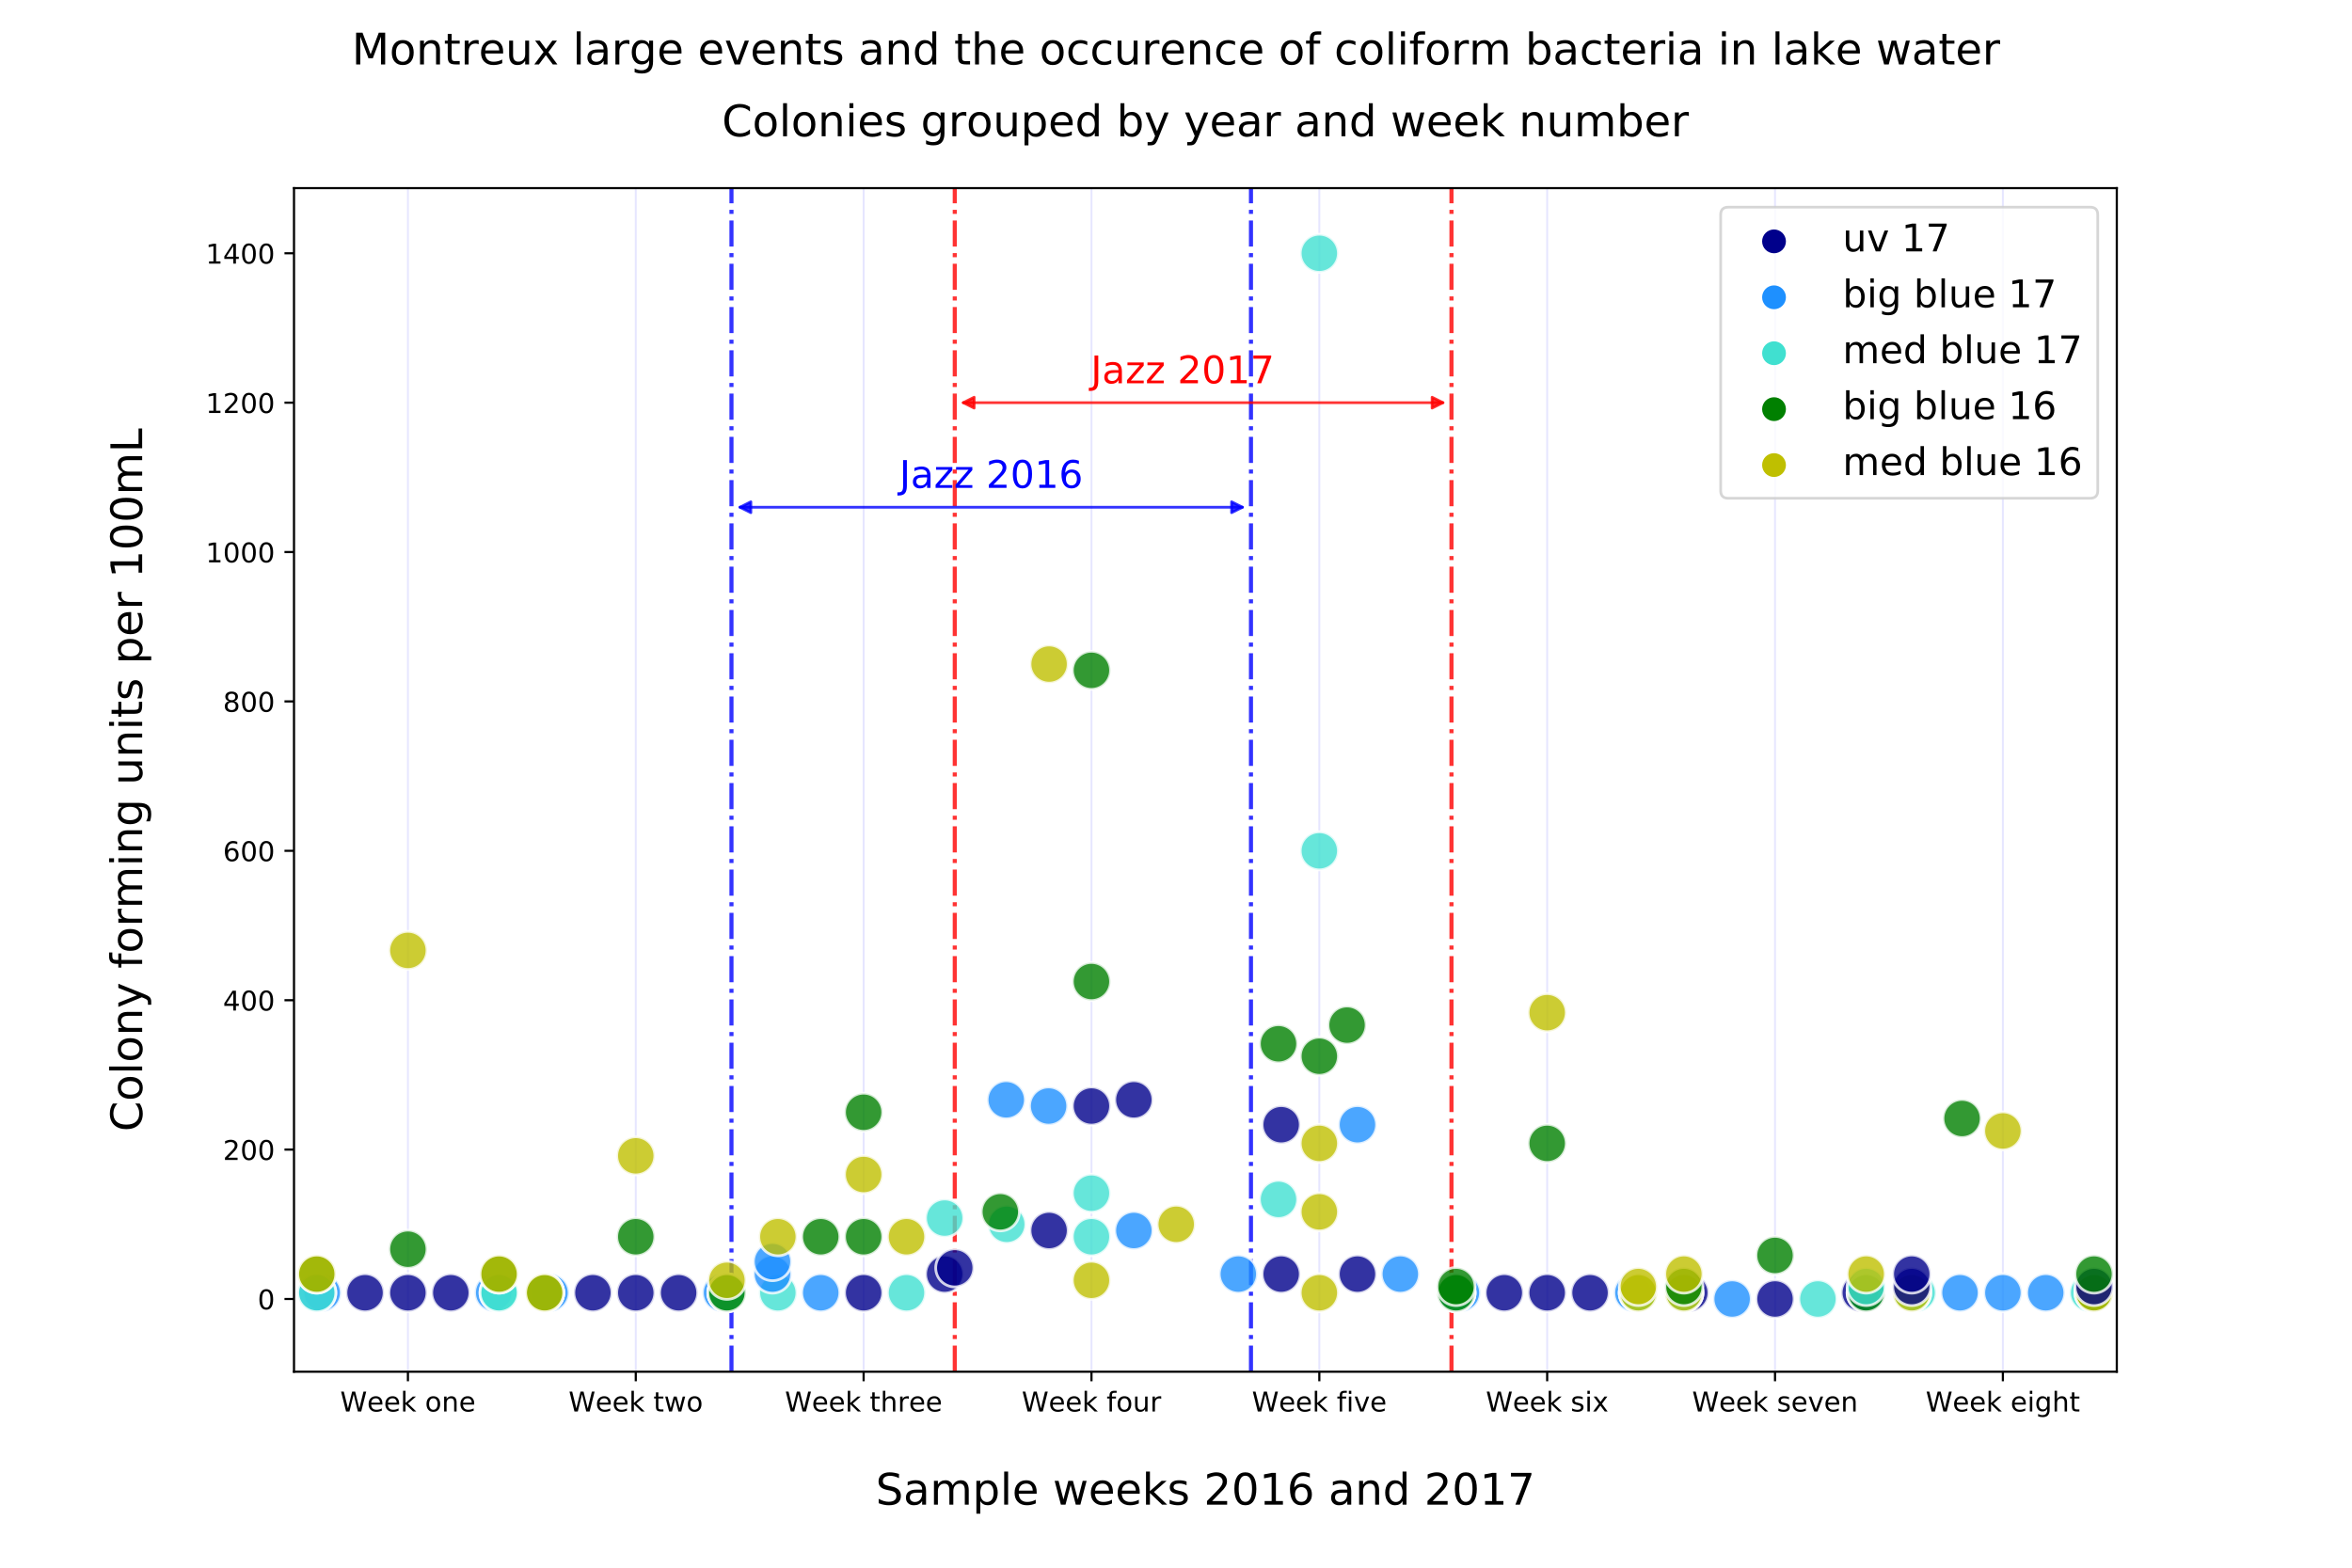 <?xml version="1.0" encoding="utf-8" standalone="no"?>
<!DOCTYPE svg PUBLIC "-//W3C//DTD SVG 1.1//EN"
  "http://www.w3.org/Graphics/SVG/1.1/DTD/svg11.dtd">
<!-- Created with matplotlib (http://matplotlib.org/) -->
<svg height="576pt" version="1.1" viewBox="0 0 864 576" width="864pt" xmlns="http://www.w3.org/2000/svg" xmlns:xlink="http://www.w3.org/1999/xlink">
 <defs>
  <style type="text/css">
*{stroke-linecap:butt;stroke-linejoin:round;}
  </style>
 </defs>
 <g id="figure_1">
  <g id="patch_1">
   <path d="M 0 576 
L 864 576 
L 864 0 
L 0 0 
z
" style="fill:#ffffff;"/>
  </g>
  <g id="axes_1">
   <g id="patch_2">
    <path d="M 108 504 
L 777.6 504 
L 777.6 69.12 
L 108 69.12 
z
" style="fill:#ffffff;"/>
   </g>
   <g id="PathCollection_1"/>
   <g id="PathCollection_2"/>
   <g id="PathCollection_3"/>
   <g id="PathCollection_4"/>
   <g id="PathCollection_5"/>
   <g id="matplotlib.axis_1">
    <g id="xtick_1">
     <g id="line2d_1">
      <path clip-path="url(#p3195a139dd)" d="M 149.85 504 
L 149.85 69.12 
" style="fill:none;opacity:0.1;stroke:#0000ff;stroke-linecap:square;stroke-width:0.7;"/>
     </g>
     <g id="line2d_2">
      <defs>
       <path d="M 0 0 
L 0 3.5 
" id="m8c99a58093" style="stroke:#000000;stroke-width:0.8;"/>
      </defs>
      <g>
       <use style="stroke:#000000;stroke-width:0.8;" x="149.85" xlink:href="#m8c99a58093" y="504"/>
      </g>
     </g>
     <g id="text_1">
      <!-- Week one -->
      <defs>
       <path d="M 3.328 72.906 
L 13.281 72.906 
L 28.609 11.281 
L 43.891 72.906 
L 54.984 72.906 
L 70.312 11.281 
L 85.594 72.906 
L 95.609 72.906 
L 77.297 0 
L 64.891 0 
L 49.516 63.281 
L 33.984 0 
L 21.578 0 
z
" id="DejaVuSans-57"/>
       <path d="M 56.203 29.594 
L 56.203 25.203 
L 14.891 25.203 
Q 15.484 15.922 20.484 11.062 
Q 25.484 6.203 34.422 6.203 
Q 39.594 6.203 44.453 7.469 
Q 49.312 8.734 54.109 11.281 
L 54.109 2.781 
Q 49.266 0.734 44.188 -0.344 
Q 39.109 -1.422 33.891 -1.422 
Q 20.797 -1.422 13.156 6.188 
Q 5.516 13.812 5.516 26.812 
Q 5.516 40.234 12.766 48.109 
Q 20.016 56 32.328 56 
Q 43.359 56 49.781 48.891 
Q 56.203 41.797 56.203 29.594 
z
M 47.219 32.234 
Q 47.125 39.594 43.094 43.984 
Q 39.062 48.391 32.422 48.391 
Q 24.906 48.391 20.391 44.141 
Q 15.875 39.891 15.188 32.172 
z
" id="DejaVuSans-65"/>
       <path d="M 9.078 75.984 
L 18.109 75.984 
L 18.109 31.109 
L 44.922 54.688 
L 56.391 54.688 
L 27.391 29.109 
L 57.625 0 
L 45.906 0 
L 18.109 26.703 
L 18.109 0 
L 9.078 0 
z
" id="DejaVuSans-6b"/>
       <path id="DejaVuSans-20"/>
       <path d="M 30.609 48.391 
Q 23.391 48.391 19.188 42.75 
Q 14.984 37.109 14.984 27.297 
Q 14.984 17.484 19.156 11.844 
Q 23.344 6.203 30.609 6.203 
Q 37.797 6.203 41.984 11.859 
Q 46.188 17.531 46.188 27.297 
Q 46.188 37.016 41.984 42.703 
Q 37.797 48.391 30.609 48.391 
z
M 30.609 56 
Q 42.328 56 49.016 48.375 
Q 55.719 40.766 55.719 27.297 
Q 55.719 13.875 49.016 6.219 
Q 42.328 -1.422 30.609 -1.422 
Q 18.844 -1.422 12.172 6.219 
Q 5.516 13.875 5.516 27.297 
Q 5.516 40.766 12.172 48.375 
Q 18.844 56 30.609 56 
z
" id="DejaVuSans-6f"/>
       <path d="M 54.891 33.016 
L 54.891 0 
L 45.906 0 
L 45.906 32.719 
Q 45.906 40.484 42.875 44.328 
Q 39.844 48.188 33.797 48.188 
Q 26.516 48.188 22.312 43.547 
Q 18.109 38.922 18.109 30.906 
L 18.109 0 
L 9.078 0 
L 9.078 54.688 
L 18.109 54.688 
L 18.109 46.188 
Q 21.344 51.125 25.703 53.562 
Q 30.078 56 35.797 56 
Q 45.219 56 50.047 50.172 
Q 54.891 44.344 54.891 33.016 
z
" id="DejaVuSans-6e"/>
      </defs>
      <g transform="translate(124.968 518.598)scale(0.1 -0.1)">
       <use xlink:href="#DejaVuSans-57"/>
       <use x="98.799" xlink:href="#DejaVuSans-65"/>
       <use x="160.322" xlink:href="#DejaVuSans-65"/>
       <use x="221.846" xlink:href="#DejaVuSans-6b"/>
       <use x="279.756" xlink:href="#DejaVuSans-20"/>
       <use x="311.543" xlink:href="#DejaVuSans-6f"/>
       <use x="372.725" xlink:href="#DejaVuSans-6e"/>
       <use x="436.104" xlink:href="#DejaVuSans-65"/>
      </g>
     </g>
    </g>
    <g id="xtick_2">
     <g id="line2d_3">
      <path clip-path="url(#p3195a139dd)" d="M 233.55 504 
L 233.55 69.12 
" style="fill:none;opacity:0.1;stroke:#0000ff;stroke-linecap:square;stroke-width:0.7;"/>
     </g>
     <g id="line2d_4">
      <g>
       <use style="stroke:#000000;stroke-width:0.8;" x="233.55" xlink:href="#m8c99a58093" y="504"/>
      </g>
     </g>
     <g id="text_2">
      <!-- Week two -->
      <defs>
       <path d="M 18.312 70.219 
L 18.312 54.688 
L 36.812 54.688 
L 36.812 47.703 
L 18.312 47.703 
L 18.312 18.016 
Q 18.312 11.328 20.141 9.422 
Q 21.969 7.516 27.594 7.516 
L 36.812 7.516 
L 36.812 0 
L 27.594 0 
Q 17.188 0 13.234 3.875 
Q 9.281 7.766 9.281 18.016 
L 9.281 47.703 
L 2.688 47.703 
L 2.688 54.688 
L 9.281 54.688 
L 9.281 70.219 
z
" id="DejaVuSans-74"/>
       <path d="M 4.203 54.688 
L 13.188 54.688 
L 24.422 12.016 
L 35.594 54.688 
L 46.188 54.688 
L 57.422 12.016 
L 68.609 54.688 
L 77.594 54.688 
L 63.281 0 
L 52.688 0 
L 40.922 44.828 
L 29.109 0 
L 18.5 0 
z
" id="DejaVuSans-77"/>
      </defs>
      <g transform="translate(208.864 518.598)scale(0.1 -0.1)">
       <use xlink:href="#DejaVuSans-57"/>
       <use x="98.799" xlink:href="#DejaVuSans-65"/>
       <use x="160.322" xlink:href="#DejaVuSans-65"/>
       <use x="221.846" xlink:href="#DejaVuSans-6b"/>
       <use x="279.756" xlink:href="#DejaVuSans-20"/>
       <use x="311.543" xlink:href="#DejaVuSans-74"/>
       <use x="350.752" xlink:href="#DejaVuSans-77"/>
       <use x="432.539" xlink:href="#DejaVuSans-6f"/>
      </g>
     </g>
    </g>
    <g id="xtick_3">
     <g id="line2d_5">
      <path clip-path="url(#p3195a139dd)" d="M 317.25 504 
L 317.25 69.12 
" style="fill:none;opacity:0.1;stroke:#0000ff;stroke-linecap:square;stroke-width:0.7;"/>
     </g>
     <g id="line2d_6">
      <g>
       <use style="stroke:#000000;stroke-width:0.8;" x="317.25" xlink:href="#m8c99a58093" y="504"/>
      </g>
     </g>
     <g id="text_3">
      <!-- Week three -->
      <defs>
       <path d="M 54.891 33.016 
L 54.891 0 
L 45.906 0 
L 45.906 32.719 
Q 45.906 40.484 42.875 44.328 
Q 39.844 48.188 33.797 48.188 
Q 26.516 48.188 22.312 43.547 
Q 18.109 38.922 18.109 30.906 
L 18.109 0 
L 9.078 0 
L 9.078 75.984 
L 18.109 75.984 
L 18.109 46.188 
Q 21.344 51.125 25.703 53.562 
Q 30.078 56 35.797 56 
Q 45.219 56 50.047 50.172 
Q 54.891 44.344 54.891 33.016 
z
" id="DejaVuSans-68"/>
       <path d="M 41.109 46.297 
Q 39.594 47.172 37.812 47.578 
Q 36.031 48 33.891 48 
Q 26.266 48 22.188 43.047 
Q 18.109 38.094 18.109 28.812 
L 18.109 0 
L 9.078 0 
L 9.078 54.688 
L 18.109 54.688 
L 18.109 46.188 
Q 20.953 51.172 25.484 53.578 
Q 30.031 56 36.531 56 
Q 37.453 56 38.578 55.875 
Q 39.703 55.766 41.062 55.516 
z
" id="DejaVuSans-72"/>
      </defs>
      <g transform="translate(288.337 518.598)scale(0.1 -0.1)">
       <use xlink:href="#DejaVuSans-57"/>
       <use x="98.799" xlink:href="#DejaVuSans-65"/>
       <use x="160.322" xlink:href="#DejaVuSans-65"/>
       <use x="221.846" xlink:href="#DejaVuSans-6b"/>
       <use x="279.756" xlink:href="#DejaVuSans-20"/>
       <use x="311.543" xlink:href="#DejaVuSans-74"/>
       <use x="350.752" xlink:href="#DejaVuSans-68"/>
       <use x="414.131" xlink:href="#DejaVuSans-72"/>
       <use x="455.213" xlink:href="#DejaVuSans-65"/>
       <use x="516.736" xlink:href="#DejaVuSans-65"/>
      </g>
     </g>
    </g>
    <g id="xtick_4">
     <g id="line2d_7">
      <path clip-path="url(#p3195a139dd)" d="M 400.95 504 
L 400.95 69.12 
" style="fill:none;opacity:0.1;stroke:#0000ff;stroke-linecap:square;stroke-width:0.7;"/>
     </g>
     <g id="line2d_8">
      <g>
       <use style="stroke:#000000;stroke-width:0.8;" x="400.95" xlink:href="#m8c99a58093" y="504"/>
      </g>
     </g>
     <g id="text_4">
      <!-- Week four -->
      <defs>
       <path d="M 37.109 75.984 
L 37.109 68.5 
L 28.516 68.5 
Q 23.688 68.5 21.797 66.547 
Q 19.922 64.594 19.922 59.516 
L 19.922 54.688 
L 34.719 54.688 
L 34.719 47.703 
L 19.922 47.703 
L 19.922 0 
L 10.891 0 
L 10.891 47.703 
L 2.297 47.703 
L 2.297 54.688 
L 10.891 54.688 
L 10.891 58.5 
Q 10.891 67.625 15.141 71.797 
Q 19.391 75.984 28.609 75.984 
z
" id="DejaVuSans-66"/>
       <path d="M 8.5 21.578 
L 8.5 54.688 
L 17.484 54.688 
L 17.484 21.922 
Q 17.484 14.156 20.5 10.266 
Q 23.531 6.391 29.594 6.391 
Q 36.859 6.391 41.078 11.031 
Q 45.312 15.672 45.312 23.688 
L 45.312 54.688 
L 54.297 54.688 
L 54.297 0 
L 45.312 0 
L 45.312 8.406 
Q 42.047 3.422 37.719 1 
Q 33.406 -1.422 27.688 -1.422 
Q 18.266 -1.422 13.375 4.438 
Q 8.5 10.297 8.5 21.578 
z
M 31.109 56 
z
" id="DejaVuSans-75"/>
      </defs>
      <g transform="translate(375.329 518.598)scale(0.1 -0.1)">
       <use xlink:href="#DejaVuSans-57"/>
       <use x="98.799" xlink:href="#DejaVuSans-65"/>
       <use x="160.322" xlink:href="#DejaVuSans-65"/>
       <use x="221.846" xlink:href="#DejaVuSans-6b"/>
       <use x="279.756" xlink:href="#DejaVuSans-20"/>
       <use x="311.543" xlink:href="#DejaVuSans-66"/>
       <use x="346.748" xlink:href="#DejaVuSans-6f"/>
       <use x="407.93" xlink:href="#DejaVuSans-75"/>
       <use x="471.309" xlink:href="#DejaVuSans-72"/>
      </g>
     </g>
    </g>
    <g id="xtick_5">
     <g id="line2d_9">
      <path clip-path="url(#p3195a139dd)" d="M 484.65 504 
L 484.65 69.12 
" style="fill:none;opacity:0.1;stroke:#0000ff;stroke-linecap:square;stroke-width:0.7;"/>
     </g>
     <g id="line2d_10">
      <g>
       <use style="stroke:#000000;stroke-width:0.8;" x="484.65" xlink:href="#m8c99a58093" y="504"/>
      </g>
     </g>
     <g id="text_5">
      <!-- Week five -->
      <defs>
       <path d="M 9.422 54.688 
L 18.406 54.688 
L 18.406 0 
L 9.422 0 
z
M 9.422 75.984 
L 18.406 75.984 
L 18.406 64.594 
L 9.422 64.594 
z
" id="DejaVuSans-69"/>
       <path d="M 2.984 54.688 
L 12.5 54.688 
L 29.594 8.797 
L 46.688 54.688 
L 56.203 54.688 
L 35.688 0 
L 23.484 0 
z
" id="DejaVuSans-76"/>
      </defs>
      <g transform="translate(459.887 518.598)scale(0.1 -0.1)">
       <use xlink:href="#DejaVuSans-57"/>
       <use x="98.799" xlink:href="#DejaVuSans-65"/>
       <use x="160.322" xlink:href="#DejaVuSans-65"/>
       <use x="221.846" xlink:href="#DejaVuSans-6b"/>
       <use x="279.756" xlink:href="#DejaVuSans-20"/>
       <use x="311.543" xlink:href="#DejaVuSans-66"/>
       <use x="346.748" xlink:href="#DejaVuSans-69"/>
       <use x="374.531" xlink:href="#DejaVuSans-76"/>
       <use x="433.711" xlink:href="#DejaVuSans-65"/>
      </g>
     </g>
    </g>
    <g id="xtick_6">
     <g id="line2d_11">
      <path clip-path="url(#p3195a139dd)" d="M 568.35 504 
L 568.35 69.12 
" style="fill:none;opacity:0.1;stroke:#0000ff;stroke-linecap:square;stroke-width:0.7;"/>
     </g>
     <g id="line2d_12">
      <g>
       <use style="stroke:#000000;stroke-width:0.8;" x="568.35" xlink:href="#m8c99a58093" y="504"/>
      </g>
     </g>
     <g id="text_6">
      <!-- Week six -->
      <defs>
       <path d="M 44.281 53.078 
L 44.281 44.578 
Q 40.484 46.531 36.375 47.5 
Q 32.281 48.484 27.875 48.484 
Q 21.188 48.484 17.844 46.438 
Q 14.5 44.391 14.5 40.281 
Q 14.5 37.156 16.891 35.375 
Q 19.281 33.594 26.516 31.984 
L 29.594 31.297 
Q 39.156 29.25 43.188 25.516 
Q 47.219 21.781 47.219 15.094 
Q 47.219 7.469 41.188 3.016 
Q 35.156 -1.422 24.609 -1.422 
Q 20.219 -1.422 15.453 -0.562 
Q 10.688 0.297 5.422 2 
L 5.422 11.281 
Q 10.406 8.688 15.234 7.391 
Q 20.062 6.109 24.812 6.109 
Q 31.156 6.109 34.562 8.281 
Q 37.984 10.453 37.984 14.406 
Q 37.984 18.062 35.516 20.016 
Q 33.062 21.969 24.703 23.781 
L 21.578 24.516 
Q 13.234 26.266 9.516 29.906 
Q 5.812 33.547 5.812 39.891 
Q 5.812 47.609 11.281 51.797 
Q 16.75 56 26.812 56 
Q 31.781 56 36.172 55.266 
Q 40.578 54.547 44.281 53.078 
z
" id="DejaVuSans-73"/>
       <path d="M 54.891 54.688 
L 35.109 28.078 
L 55.906 0 
L 45.312 0 
L 29.391 21.484 
L 13.484 0 
L 2.875 0 
L 24.125 28.609 
L 4.688 54.688 
L 15.281 54.688 
L 29.781 35.203 
L 44.281 54.688 
z
" id="DejaVuSans-78"/>
      </defs>
      <g transform="translate(545.82 518.598)scale(0.1 -0.1)">
       <use xlink:href="#DejaVuSans-57"/>
       <use x="98.799" xlink:href="#DejaVuSans-65"/>
       <use x="160.322" xlink:href="#DejaVuSans-65"/>
       <use x="221.846" xlink:href="#DejaVuSans-6b"/>
       <use x="279.756" xlink:href="#DejaVuSans-20"/>
       <use x="311.543" xlink:href="#DejaVuSans-73"/>
       <use x="363.643" xlink:href="#DejaVuSans-69"/>
       <use x="391.426" xlink:href="#DejaVuSans-78"/>
      </g>
     </g>
    </g>
    <g id="xtick_7">
     <g id="line2d_13">
      <path clip-path="url(#p3195a139dd)" d="M 652.05 504 
L 652.05 69.12 
" style="fill:none;opacity:0.1;stroke:#0000ff;stroke-linecap:square;stroke-width:0.7;"/>
     </g>
     <g id="line2d_14">
      <g>
       <use style="stroke:#000000;stroke-width:0.8;" x="652.05" xlink:href="#m8c99a58093" y="504"/>
      </g>
     </g>
     <g id="text_7">
      <!-- Week seven -->
      <g transform="translate(621.587 518.598)scale(0.1 -0.1)">
       <use xlink:href="#DejaVuSans-57"/>
       <use x="98.799" xlink:href="#DejaVuSans-65"/>
       <use x="160.322" xlink:href="#DejaVuSans-65"/>
       <use x="221.846" xlink:href="#DejaVuSans-6b"/>
       <use x="279.756" xlink:href="#DejaVuSans-20"/>
       <use x="311.543" xlink:href="#DejaVuSans-73"/>
       <use x="363.643" xlink:href="#DejaVuSans-65"/>
       <use x="425.166" xlink:href="#DejaVuSans-76"/>
       <use x="484.346" xlink:href="#DejaVuSans-65"/>
       <use x="545.869" xlink:href="#DejaVuSans-6e"/>
      </g>
     </g>
    </g>
    <g id="xtick_8">
     <g id="line2d_15">
      <path clip-path="url(#p3195a139dd)" d="M 735.75 504 
L 735.75 69.12 
" style="fill:none;opacity:0.1;stroke:#0000ff;stroke-linecap:square;stroke-width:0.7;"/>
     </g>
     <g id="line2d_16">
      <g>
       <use style="stroke:#000000;stroke-width:0.8;" x="735.75" xlink:href="#m8c99a58093" y="504"/>
      </g>
     </g>
     <g id="text_8">
      <!-- Week eight -->
      <defs>
       <path d="M 45.406 27.984 
Q 45.406 37.75 41.375 43.109 
Q 37.359 48.484 30.078 48.484 
Q 22.859 48.484 18.828 43.109 
Q 14.797 37.75 14.797 27.984 
Q 14.797 18.266 18.828 12.891 
Q 22.859 7.516 30.078 7.516 
Q 37.359 7.516 41.375 12.891 
Q 45.406 18.266 45.406 27.984 
z
M 54.391 6.781 
Q 54.391 -7.172 48.188 -13.984 
Q 42 -20.797 29.203 -20.797 
Q 24.469 -20.797 20.266 -20.094 
Q 16.062 -19.391 12.109 -17.922 
L 12.109 -9.188 
Q 16.062 -11.328 19.922 -12.344 
Q 23.781 -13.375 27.781 -13.375 
Q 36.625 -13.375 41.016 -8.766 
Q 45.406 -4.156 45.406 5.172 
L 45.406 9.625 
Q 42.625 4.781 38.281 2.391 
Q 33.938 0 27.875 0 
Q 17.828 0 11.672 7.656 
Q 5.516 15.328 5.516 27.984 
Q 5.516 40.672 11.672 48.328 
Q 17.828 56 27.875 56 
Q 33.938 56 38.281 53.609 
Q 42.625 51.219 45.406 46.391 
L 45.406 54.688 
L 54.391 54.688 
z
" id="DejaVuSans-67"/>
      </defs>
      <g transform="translate(707.404 518.598)scale(0.1 -0.1)">
       <use xlink:href="#DejaVuSans-57"/>
       <use x="98.799" xlink:href="#DejaVuSans-65"/>
       <use x="160.322" xlink:href="#DejaVuSans-65"/>
       <use x="221.846" xlink:href="#DejaVuSans-6b"/>
       <use x="279.756" xlink:href="#DejaVuSans-20"/>
       <use x="311.543" xlink:href="#DejaVuSans-65"/>
       <use x="373.066" xlink:href="#DejaVuSans-69"/>
       <use x="400.85" xlink:href="#DejaVuSans-67"/>
       <use x="464.326" xlink:href="#DejaVuSans-68"/>
       <use x="527.705" xlink:href="#DejaVuSans-74"/>
      </g>
     </g>
    </g>
    <g id="text_9">
     <!-- Sample weeks 2016 and 2017 -->
     <defs>
      <path d="M 53.516 70.516 
L 53.516 60.891 
Q 47.906 63.578 42.922 64.891 
Q 37.938 66.219 33.297 66.219 
Q 25.25 66.219 20.875 63.094 
Q 16.5 59.969 16.5 54.203 
Q 16.5 49.359 19.406 46.891 
Q 22.312 44.438 30.422 42.922 
L 36.375 41.703 
Q 47.406 39.594 52.656 34.297 
Q 57.906 29 57.906 20.125 
Q 57.906 9.516 50.797 4.047 
Q 43.703 -1.422 29.984 -1.422 
Q 24.812 -1.422 18.969 -0.25 
Q 13.141 0.922 6.891 3.219 
L 6.891 13.375 
Q 12.891 10.016 18.656 8.297 
Q 24.422 6.594 29.984 6.594 
Q 38.422 6.594 43.016 9.906 
Q 47.609 13.234 47.609 19.391 
Q 47.609 24.75 44.312 27.781 
Q 41.016 30.812 33.5 32.328 
L 27.484 33.5 
Q 16.453 35.688 11.516 40.375 
Q 6.594 45.062 6.594 53.422 
Q 6.594 63.094 13.406 68.656 
Q 20.219 74.219 32.172 74.219 
Q 37.312 74.219 42.625 73.281 
Q 47.953 72.359 53.516 70.516 
z
" id="DejaVuSans-53"/>
      <path d="M 34.281 27.484 
Q 23.391 27.484 19.188 25 
Q 14.984 22.516 14.984 16.5 
Q 14.984 11.719 18.141 8.906 
Q 21.297 6.109 26.703 6.109 
Q 34.188 6.109 38.703 11.406 
Q 43.219 16.703 43.219 25.484 
L 43.219 27.484 
z
M 52.203 31.203 
L 52.203 0 
L 43.219 0 
L 43.219 8.297 
Q 40.141 3.328 35.547 0.953 
Q 30.953 -1.422 24.312 -1.422 
Q 15.922 -1.422 10.953 3.297 
Q 6 8.016 6 15.922 
Q 6 25.141 12.172 29.828 
Q 18.359 34.516 30.609 34.516 
L 43.219 34.516 
L 43.219 35.406 
Q 43.219 41.609 39.141 45 
Q 35.062 48.391 27.688 48.391 
Q 23 48.391 18.547 47.266 
Q 14.109 46.141 10.016 43.891 
L 10.016 52.203 
Q 14.938 54.109 19.578 55.047 
Q 24.219 56 28.609 56 
Q 40.484 56 46.344 49.844 
Q 52.203 43.703 52.203 31.203 
z
" id="DejaVuSans-61"/>
      <path d="M 52 44.188 
Q 55.375 50.25 60.062 53.125 
Q 64.75 56 71.094 56 
Q 79.641 56 84.281 50.016 
Q 88.922 44.047 88.922 33.016 
L 88.922 0 
L 79.891 0 
L 79.891 32.719 
Q 79.891 40.578 77.094 44.375 
Q 74.312 48.188 68.609 48.188 
Q 61.625 48.188 57.562 43.547 
Q 53.516 38.922 53.516 30.906 
L 53.516 0 
L 44.484 0 
L 44.484 32.719 
Q 44.484 40.625 41.703 44.406 
Q 38.922 48.188 33.109 48.188 
Q 26.219 48.188 22.156 43.531 
Q 18.109 38.875 18.109 30.906 
L 18.109 0 
L 9.078 0 
L 9.078 54.688 
L 18.109 54.688 
L 18.109 46.188 
Q 21.188 51.219 25.484 53.609 
Q 29.781 56 35.688 56 
Q 41.656 56 45.828 52.969 
Q 50 49.953 52 44.188 
z
" id="DejaVuSans-6d"/>
      <path d="M 18.109 8.203 
L 18.109 -20.797 
L 9.078 -20.797 
L 9.078 54.688 
L 18.109 54.688 
L 18.109 46.391 
Q 20.953 51.266 25.266 53.625 
Q 29.594 56 35.594 56 
Q 45.562 56 51.781 48.094 
Q 58.016 40.188 58.016 27.297 
Q 58.016 14.406 51.781 6.484 
Q 45.562 -1.422 35.594 -1.422 
Q 29.594 -1.422 25.266 0.953 
Q 20.953 3.328 18.109 8.203 
z
M 48.688 27.297 
Q 48.688 37.203 44.609 42.844 
Q 40.531 48.484 33.406 48.484 
Q 26.266 48.484 22.188 42.844 
Q 18.109 37.203 18.109 27.297 
Q 18.109 17.391 22.188 11.75 
Q 26.266 6.109 33.406 6.109 
Q 40.531 6.109 44.609 11.75 
Q 48.688 17.391 48.688 27.297 
z
" id="DejaVuSans-70"/>
      <path d="M 9.422 75.984 
L 18.406 75.984 
L 18.406 0 
L 9.422 0 
z
" id="DejaVuSans-6c"/>
      <path d="M 19.188 8.297 
L 53.609 8.297 
L 53.609 0 
L 7.328 0 
L 7.328 8.297 
Q 12.938 14.109 22.625 23.891 
Q 32.328 33.688 34.812 36.531 
Q 39.547 41.844 41.422 45.531 
Q 43.312 49.219 43.312 52.781 
Q 43.312 58.594 39.234 62.25 
Q 35.156 65.922 28.609 65.922 
Q 23.969 65.922 18.812 64.312 
Q 13.672 62.703 7.812 59.422 
L 7.812 69.391 
Q 13.766 71.781 18.938 73 
Q 24.125 74.219 28.422 74.219 
Q 39.75 74.219 46.484 68.547 
Q 53.219 62.891 53.219 53.422 
Q 53.219 48.922 51.531 44.891 
Q 49.859 40.875 45.406 35.406 
Q 44.188 33.984 37.641 27.219 
Q 31.109 20.453 19.188 8.297 
z
" id="DejaVuSans-32"/>
      <path d="M 31.781 66.406 
Q 24.172 66.406 20.328 58.906 
Q 16.5 51.422 16.5 36.375 
Q 16.5 21.391 20.328 13.891 
Q 24.172 6.391 31.781 6.391 
Q 39.453 6.391 43.281 13.891 
Q 47.125 21.391 47.125 36.375 
Q 47.125 51.422 43.281 58.906 
Q 39.453 66.406 31.781 66.406 
z
M 31.781 74.219 
Q 44.047 74.219 50.516 64.516 
Q 56.984 54.828 56.984 36.375 
Q 56.984 17.969 50.516 8.266 
Q 44.047 -1.422 31.781 -1.422 
Q 19.531 -1.422 13.062 8.266 
Q 6.594 17.969 6.594 36.375 
Q 6.594 54.828 13.062 64.516 
Q 19.531 74.219 31.781 74.219 
z
" id="DejaVuSans-30"/>
      <path d="M 12.406 8.297 
L 28.516 8.297 
L 28.516 63.922 
L 10.984 60.406 
L 10.984 69.391 
L 28.422 72.906 
L 38.281 72.906 
L 38.281 8.297 
L 54.391 8.297 
L 54.391 0 
L 12.406 0 
z
" id="DejaVuSans-31"/>
      <path d="M 33.016 40.375 
Q 26.375 40.375 22.484 35.828 
Q 18.609 31.297 18.609 23.391 
Q 18.609 15.531 22.484 10.953 
Q 26.375 6.391 33.016 6.391 
Q 39.656 6.391 43.531 10.953 
Q 47.406 15.531 47.406 23.391 
Q 47.406 31.297 43.531 35.828 
Q 39.656 40.375 33.016 40.375 
z
M 52.594 71.297 
L 52.594 62.312 
Q 48.875 64.062 45.094 64.984 
Q 41.312 65.922 37.594 65.922 
Q 27.828 65.922 22.672 59.328 
Q 17.531 52.734 16.797 39.406 
Q 19.672 43.656 24.016 45.922 
Q 28.375 48.188 33.594 48.188 
Q 44.578 48.188 50.953 41.516 
Q 57.328 34.859 57.328 23.391 
Q 57.328 12.156 50.688 5.359 
Q 44.047 -1.422 33.016 -1.422 
Q 20.359 -1.422 13.672 8.266 
Q 6.984 17.969 6.984 36.375 
Q 6.984 53.656 15.188 63.938 
Q 23.391 74.219 37.203 74.219 
Q 40.922 74.219 44.703 73.484 
Q 48.484 72.75 52.594 71.297 
z
" id="DejaVuSans-36"/>
      <path d="M 45.406 46.391 
L 45.406 75.984 
L 54.391 75.984 
L 54.391 0 
L 45.406 0 
L 45.406 8.203 
Q 42.578 3.328 38.25 0.953 
Q 33.938 -1.422 27.875 -1.422 
Q 17.969 -1.422 11.734 6.484 
Q 5.516 14.406 5.516 27.297 
Q 5.516 40.188 11.734 48.094 
Q 17.969 56 27.875 56 
Q 33.938 56 38.25 53.625 
Q 42.578 51.266 45.406 46.391 
z
M 14.797 27.297 
Q 14.797 17.391 18.875 11.75 
Q 22.953 6.109 30.078 6.109 
Q 37.203 6.109 41.297 11.75 
Q 45.406 17.391 45.406 27.297 
Q 45.406 37.203 41.297 42.844 
Q 37.203 48.484 30.078 48.484 
Q 22.953 48.484 18.875 42.844 
Q 14.797 37.203 14.797 27.297 
z
" id="DejaVuSans-64"/>
      <path d="M 8.203 72.906 
L 55.078 72.906 
L 55.078 68.703 
L 28.609 0 
L 18.312 0 
L 43.219 64.594 
L 8.203 64.594 
z
" id="DejaVuSans-37"/>
     </defs>
     <g transform="translate(321.674 552.836)scale(0.16 -0.16)">
      <use xlink:href="#DejaVuSans-53"/>
      <use x="63.477" xlink:href="#DejaVuSans-61"/>
      <use x="124.756" xlink:href="#DejaVuSans-6d"/>
      <use x="222.168" xlink:href="#DejaVuSans-70"/>
      <use x="285.645" xlink:href="#DejaVuSans-6c"/>
      <use x="313.428" xlink:href="#DejaVuSans-65"/>
      <use x="374.951" xlink:href="#DejaVuSans-20"/>
      <use x="406.738" xlink:href="#DejaVuSans-77"/>
      <use x="488.525" xlink:href="#DejaVuSans-65"/>
      <use x="550.049" xlink:href="#DejaVuSans-65"/>
      <use x="611.572" xlink:href="#DejaVuSans-6b"/>
      <use x="669.482" xlink:href="#DejaVuSans-73"/>
      <use x="721.582" xlink:href="#DejaVuSans-20"/>
      <use x="753.369" xlink:href="#DejaVuSans-32"/>
      <use x="816.992" xlink:href="#DejaVuSans-30"/>
      <use x="880.615" xlink:href="#DejaVuSans-31"/>
      <use x="944.238" xlink:href="#DejaVuSans-36"/>
      <use x="1007.861" xlink:href="#DejaVuSans-20"/>
      <use x="1039.648" xlink:href="#DejaVuSans-61"/>
      <use x="1100.928" xlink:href="#DejaVuSans-6e"/>
      <use x="1164.307" xlink:href="#DejaVuSans-64"/>
      <use x="1227.783" xlink:href="#DejaVuSans-20"/>
      <use x="1259.57" xlink:href="#DejaVuSans-32"/>
      <use x="1323.193" xlink:href="#DejaVuSans-30"/>
      <use x="1386.816" xlink:href="#DejaVuSans-31"/>
      <use x="1450.439" xlink:href="#DejaVuSans-37"/>
     </g>
    </g>
   </g>
   <g id="matplotlib.axis_2">
    <g id="ytick_1">
     <g id="line2d_17">
      <defs>
       <path d="M 0 0 
L -3.5 0 
" id="m32bdd1e6ac" style="stroke:#000000;stroke-width:0.8;"/>
      </defs>
      <g>
       <use style="stroke:#000000;stroke-width:0.8;" x="108" xlink:href="#m32bdd1e6ac" y="477.274"/>
      </g>
     </g>
     <g id="text_10">
      <!-- 0 -->
      <g transform="translate(94.638 481.073)scale(0.1 -0.1)">
       <use xlink:href="#DejaVuSans-30"/>
      </g>
     </g>
    </g>
    <g id="ytick_2">
     <g id="line2d_18">
      <g>
       <use style="stroke:#000000;stroke-width:0.8;" x="108" xlink:href="#m32bdd1e6ac" y="422.386"/>
      </g>
     </g>
     <g id="text_11">
      <!-- 200 -->
      <g transform="translate(81.912 426.185)scale(0.1 -0.1)">
       <use xlink:href="#DejaVuSans-32"/>
       <use x="63.623" xlink:href="#DejaVuSans-30"/>
       <use x="127.246" xlink:href="#DejaVuSans-30"/>
      </g>
     </g>
    </g>
    <g id="ytick_3">
     <g id="line2d_19">
      <g>
       <use style="stroke:#000000;stroke-width:0.8;" x="108" xlink:href="#m32bdd1e6ac" y="367.498"/>
      </g>
     </g>
     <g id="text_12">
      <!-- 400 -->
      <defs>
       <path d="M 37.797 64.312 
L 12.891 25.391 
L 37.797 25.391 
z
M 35.203 72.906 
L 47.609 72.906 
L 47.609 25.391 
L 58.016 25.391 
L 58.016 17.188 
L 47.609 17.188 
L 47.609 0 
L 37.797 0 
L 37.797 17.188 
L 4.891 17.188 
L 4.891 26.703 
z
" id="DejaVuSans-34"/>
      </defs>
      <g transform="translate(81.912 371.297)scale(0.1 -0.1)">
       <use xlink:href="#DejaVuSans-34"/>
       <use x="63.623" xlink:href="#DejaVuSans-30"/>
       <use x="127.246" xlink:href="#DejaVuSans-30"/>
      </g>
     </g>
    </g>
    <g id="ytick_4">
     <g id="line2d_20">
      <g>
       <use style="stroke:#000000;stroke-width:0.8;" x="108" xlink:href="#m32bdd1e6ac" y="312.61"/>
      </g>
     </g>
     <g id="text_13">
      <!-- 600 -->
      <g transform="translate(81.912 316.409)scale(0.1 -0.1)">
       <use xlink:href="#DejaVuSans-36"/>
       <use x="63.623" xlink:href="#DejaVuSans-30"/>
       <use x="127.246" xlink:href="#DejaVuSans-30"/>
      </g>
     </g>
    </g>
    <g id="ytick_5">
     <g id="line2d_21">
      <g>
       <use style="stroke:#000000;stroke-width:0.8;" x="108" xlink:href="#m32bdd1e6ac" y="257.722"/>
      </g>
     </g>
     <g id="text_14">
      <!-- 800 -->
      <defs>
       <path d="M 31.781 34.625 
Q 24.75 34.625 20.719 30.859 
Q 16.703 27.094 16.703 20.516 
Q 16.703 13.922 20.719 10.156 
Q 24.75 6.391 31.781 6.391 
Q 38.812 6.391 42.859 10.172 
Q 46.922 13.969 46.922 20.516 
Q 46.922 27.094 42.891 30.859 
Q 38.875 34.625 31.781 34.625 
z
M 21.922 38.812 
Q 15.578 40.375 12.031 44.719 
Q 8.5 49.078 8.5 55.328 
Q 8.5 64.062 14.719 69.141 
Q 20.953 74.219 31.781 74.219 
Q 42.672 74.219 48.875 69.141 
Q 55.078 64.062 55.078 55.328 
Q 55.078 49.078 51.531 44.719 
Q 48 40.375 41.703 38.812 
Q 48.828 37.156 52.797 32.312 
Q 56.781 27.484 56.781 20.516 
Q 56.781 9.906 50.312 4.234 
Q 43.844 -1.422 31.781 -1.422 
Q 19.734 -1.422 13.25 4.234 
Q 6.781 9.906 6.781 20.516 
Q 6.781 27.484 10.781 32.312 
Q 14.797 37.156 21.922 38.812 
z
M 18.312 54.391 
Q 18.312 48.734 21.844 45.562 
Q 25.391 42.391 31.781 42.391 
Q 38.141 42.391 41.719 45.562 
Q 45.312 48.734 45.312 54.391 
Q 45.312 60.062 41.719 63.234 
Q 38.141 66.406 31.781 66.406 
Q 25.391 66.406 21.844 63.234 
Q 18.312 60.062 18.312 54.391 
z
" id="DejaVuSans-38"/>
      </defs>
      <g transform="translate(81.912 261.521)scale(0.1 -0.1)">
       <use xlink:href="#DejaVuSans-38"/>
       <use x="63.623" xlink:href="#DejaVuSans-30"/>
       <use x="127.246" xlink:href="#DejaVuSans-30"/>
      </g>
     </g>
    </g>
    <g id="ytick_6">
     <g id="line2d_22">
      <g>
       <use style="stroke:#000000;stroke-width:0.8;" x="108" xlink:href="#m32bdd1e6ac" y="202.834"/>
      </g>
     </g>
     <g id="text_15">
      <!-- 1000 -->
      <g transform="translate(75.55 206.633)scale(0.1 -0.1)">
       <use xlink:href="#DejaVuSans-31"/>
       <use x="63.623" xlink:href="#DejaVuSans-30"/>
       <use x="127.246" xlink:href="#DejaVuSans-30"/>
       <use x="190.869" xlink:href="#DejaVuSans-30"/>
      </g>
     </g>
    </g>
    <g id="ytick_7">
     <g id="line2d_23">
      <g>
       <use style="stroke:#000000;stroke-width:0.8;" x="108" xlink:href="#m32bdd1e6ac" y="147.946"/>
      </g>
     </g>
     <g id="text_16">
      <!-- 1200 -->
      <g transform="translate(75.55 151.745)scale(0.1 -0.1)">
       <use xlink:href="#DejaVuSans-31"/>
       <use x="63.623" xlink:href="#DejaVuSans-32"/>
       <use x="127.246" xlink:href="#DejaVuSans-30"/>
       <use x="190.869" xlink:href="#DejaVuSans-30"/>
      </g>
     </g>
    </g>
    <g id="ytick_8">
     <g id="line2d_24">
      <g>
       <use style="stroke:#000000;stroke-width:0.8;" x="108" xlink:href="#m32bdd1e6ac" y="93.057"/>
      </g>
     </g>
     <g id="text_17">
      <!-- 1400 -->
      <g transform="translate(75.55 96.857)scale(0.1 -0.1)">
       <use xlink:href="#DejaVuSans-31"/>
       <use x="63.623" xlink:href="#DejaVuSans-34"/>
       <use x="127.246" xlink:href="#DejaVuSans-30"/>
       <use x="190.869" xlink:href="#DejaVuSans-30"/>
      </g>
     </g>
    </g>
    <g id="text_18">
     <!-- Colony forming units per 100mL -->
     <defs>
      <path d="M 64.406 67.281 
L 64.406 56.891 
Q 59.422 61.531 53.781 63.812 
Q 48.141 66.109 41.797 66.109 
Q 29.297 66.109 22.656 58.469 
Q 16.016 50.828 16.016 36.375 
Q 16.016 21.969 22.656 14.328 
Q 29.297 6.688 41.797 6.688 
Q 48.141 6.688 53.781 8.984 
Q 59.422 11.281 64.406 15.922 
L 64.406 5.609 
Q 59.234 2.094 53.438 0.328 
Q 47.656 -1.422 41.219 -1.422 
Q 24.656 -1.422 15.125 8.703 
Q 5.609 18.844 5.609 36.375 
Q 5.609 53.953 15.125 64.078 
Q 24.656 74.219 41.219 74.219 
Q 47.75 74.219 53.531 72.484 
Q 59.328 70.75 64.406 67.281 
z
" id="DejaVuSans-43"/>
      <path d="M 32.172 -5.078 
Q 28.375 -14.844 24.75 -17.812 
Q 21.141 -20.797 15.094 -20.797 
L 7.906 -20.797 
L 7.906 -13.281 
L 13.188 -13.281 
Q 16.891 -13.281 18.938 -11.516 
Q 21 -9.766 23.484 -3.219 
L 25.094 0.875 
L 2.984 54.688 
L 12.5 54.688 
L 29.594 11.922 
L 46.688 54.688 
L 56.203 54.688 
z
" id="DejaVuSans-79"/>
      <path d="M 9.812 72.906 
L 19.672 72.906 
L 19.672 8.297 
L 55.172 8.297 
L 55.172 0 
L 9.812 0 
z
" id="DejaVuSans-4c"/>
     </defs>
     <g transform="translate(52.222 415.772)rotate(-90)scale(0.16 -0.16)">
      <use xlink:href="#DejaVuSans-43"/>
      <use x="69.824" xlink:href="#DejaVuSans-6f"/>
      <use x="131.006" xlink:href="#DejaVuSans-6c"/>
      <use x="158.789" xlink:href="#DejaVuSans-6f"/>
      <use x="219.971" xlink:href="#DejaVuSans-6e"/>
      <use x="283.35" xlink:href="#DejaVuSans-79"/>
      <use x="342.529" xlink:href="#DejaVuSans-20"/>
      <use x="374.316" xlink:href="#DejaVuSans-66"/>
      <use x="409.521" xlink:href="#DejaVuSans-6f"/>
      <use x="470.703" xlink:href="#DejaVuSans-72"/>
      <use x="511.801" xlink:href="#DejaVuSans-6d"/>
      <use x="609.213" xlink:href="#DejaVuSans-69"/>
      <use x="636.996" xlink:href="#DejaVuSans-6e"/>
      <use x="700.375" xlink:href="#DejaVuSans-67"/>
      <use x="763.852" xlink:href="#DejaVuSans-20"/>
      <use x="795.639" xlink:href="#DejaVuSans-75"/>
      <use x="859.018" xlink:href="#DejaVuSans-6e"/>
      <use x="922.396" xlink:href="#DejaVuSans-69"/>
      <use x="950.18" xlink:href="#DejaVuSans-74"/>
      <use x="989.389" xlink:href="#DejaVuSans-73"/>
      <use x="1041.488" xlink:href="#DejaVuSans-20"/>
      <use x="1073.275" xlink:href="#DejaVuSans-70"/>
      <use x="1136.752" xlink:href="#DejaVuSans-65"/>
      <use x="1198.275" xlink:href="#DejaVuSans-72"/>
      <use x="1239.389" xlink:href="#DejaVuSans-20"/>
      <use x="1271.176" xlink:href="#DejaVuSans-31"/>
      <use x="1334.799" xlink:href="#DejaVuSans-30"/>
      <use x="1398.422" xlink:href="#DejaVuSans-30"/>
      <use x="1462.045" xlink:href="#DejaVuSans-6d"/>
      <use x="1559.457" xlink:href="#DejaVuSans-4c"/>
     </g>
    </g>
   </g>
   <g id="line2d_25">
    <path clip-path="url(#p3195a139dd)" d="M 268.704 504 
L 268.704 69.12 
" style="fill:none;opacity:0.8;stroke:#0000ff;stroke-dasharray:9.6,2.4,1.5,2.4;stroke-dashoffset:0;stroke-width:1.5;"/>
   </g>
   <g id="line2d_26">
    <path clip-path="url(#p3195a139dd)" d="M 459.54 504 
L 459.54 69.12 
" style="fill:none;opacity:0.8;stroke:#0000ff;stroke-dasharray:9.6,2.4,1.5,2.4;stroke-dashoffset:0;stroke-width:1.5;"/>
   </g>
   <g id="line2d_27">
    <path clip-path="url(#p3195a139dd)" d="M 350.73 504 
L 350.73 69.12 
" style="fill:none;opacity:0.8;stroke:#ff0000;stroke-dasharray:9.6,2.4,1.5,2.4;stroke-dashoffset:0;stroke-width:1.5;"/>
   </g>
   <g id="line2d_28">
    <path clip-path="url(#p3195a139dd)" d="M 533.196 504 
L 533.196 69.12 
" style="fill:none;opacity:0.8;stroke:#ff0000;stroke-dasharray:9.6,2.4,1.5,2.4;stroke-dashoffset:0;stroke-width:1.5;"/>
   </g>
   <g id="patch_3">
    <path d="M 108 504 
L 108 69.12 
" style="fill:none;stroke:#000000;stroke-linecap:square;stroke-linejoin:miter;stroke-width:0.8;"/>
   </g>
   <g id="patch_4">
    <path d="M 777.6 504 
L 777.6 69.12 
" style="fill:none;stroke:#000000;stroke-linecap:square;stroke-linejoin:miter;stroke-width:0.8;"/>
   </g>
   <g id="patch_5">
    <path d="M 108 504 
L 777.6 504 
" style="fill:none;stroke:#000000;stroke-linecap:square;stroke-linejoin:miter;stroke-width:0.8;"/>
   </g>
   <g id="patch_6">
    <path d="M 108 69.12 
L 777.6 69.12 
" style="fill:none;stroke:#000000;stroke-linecap:square;stroke-linejoin:miter;stroke-width:0.8;"/>
   </g>
   <g id="PathCollection_6">
    <defs>
     <path d="M 0 7 
C 1.856 7 3.637 6.262 4.95 4.95 
C 6.262 3.637 7 1.856 7 0 
C 7 -1.856 6.262 -3.637 4.95 -4.95 
C 3.637 -6.262 1.856 -7 0 -7 
C -1.856 -7 -3.637 -6.262 -4.95 -4.95 
C -6.262 -3.637 -7 -1.856 -7 0 
C -7 1.856 -6.262 3.637 -4.95 4.95 
C -3.637 6.262 -1.856 7 0 7 
z
" id="C0_0_b79bd7ab1a"/>
    </defs>
    <g clip-path="url(#p3195a139dd)">
     <use style="fill:#00008b;fill-opacity:0.8;stroke:#ffffff;stroke-opacity:0.8;" x="149.85" xlink:href="#C0_0_b79bd7ab1a" y="474.987"/>
    </g>
    <g clip-path="url(#p3195a139dd)">
     <use style="fill:#00008b;fill-opacity:0.8;stroke:#ffffff;stroke-opacity:0.8;" x="134.1" xlink:href="#C0_0_b79bd7ab1a" y="474.987"/>
    </g>
    <g clip-path="url(#p3195a139dd)">
     <use style="fill:#00008b;fill-opacity:0.8;stroke:#ffffff;stroke-opacity:0.8;" x="165.6" xlink:href="#C0_0_b79bd7ab1a" y="474.987"/>
    </g>
    <g clip-path="url(#p3195a139dd)">
     <use style="fill:#1e90ff;fill-opacity:0.8;stroke:#ffffff;stroke-opacity:0.8;" x="118.35" xlink:href="#C0_0_b79bd7ab1a" y="474.987"/>
    </g>
    <g clip-path="url(#p3195a139dd)">
     <use style="fill:#1e90ff;fill-opacity:0.8;stroke:#ffffff;stroke-opacity:0.8;" x="181.35" xlink:href="#C0_0_b79bd7ab1a" y="474.987"/>
    </g>
    <g clip-path="url(#p3195a139dd)">
     <use style="fill:#1e90ff;fill-opacity:0.8;stroke:#ffffff;stroke-opacity:0.8;" x="116.37" xlink:href="#C0_0_b79bd7ab1a" y="474.987"/>
    </g>
    <g clip-path="url(#p3195a139dd)">
     <use style="fill:#40e0d0;fill-opacity:0.8;stroke:#ffffff;stroke-opacity:0.8;" x="183.33" xlink:href="#C0_0_b79bd7ab1a" y="474.987"/>
    </g>
    <g clip-path="url(#p3195a139dd)">
     <use style="fill:#40e0d0;fill-opacity:0.8;stroke:#ffffff;stroke-opacity:0.8;" x="116.37" xlink:href="#C0_0_b79bd7ab1a" y="474.987"/>
    </g>
    <g clip-path="url(#p3195a139dd)">
     <use style="fill:#40e0d0;fill-opacity:0.8;stroke:#ffffff;stroke-opacity:0.8;" x="183.33" xlink:href="#C0_0_b79bd7ab1a" y="474.987"/>
    </g>
    <g clip-path="url(#p3195a139dd)">
     <use style="fill:#008000;fill-opacity:0.8;stroke:#ffffff;stroke-opacity:0.8;" x="183.33" xlink:href="#C0_0_b79bd7ab1a" y="468.126"/>
    </g>
    <g clip-path="url(#p3195a139dd)">
     <use style="fill:#008000;fill-opacity:0.8;stroke:#ffffff;stroke-opacity:0.8;" x="116.37" xlink:href="#C0_0_b79bd7ab1a" y="468.126"/>
    </g>
    <g clip-path="url(#p3195a139dd)">
     <use style="fill:#bfbf00;fill-opacity:0.8;stroke:#ffffff;stroke-opacity:0.8;" x="183.33" xlink:href="#C0_0_b79bd7ab1a" y="468.126"/>
    </g>
    <g clip-path="url(#p3195a139dd)">
     <use style="fill:#bfbf00;fill-opacity:0.8;stroke:#ffffff;stroke-opacity:0.8;" x="116.37" xlink:href="#C0_0_b79bd7ab1a" y="468.126"/>
    </g>
    <g clip-path="url(#p3195a139dd)">
     <use style="fill:#008000;fill-opacity:0.8;stroke:#ffffff;stroke-opacity:0.8;" x="149.85" xlink:href="#C0_0_b79bd7ab1a" y="458.978"/>
    </g>
    <g clip-path="url(#p3195a139dd)">
     <use style="fill:#bfbf00;fill-opacity:0.8;stroke:#ffffff;stroke-opacity:0.8;" x="149.85" xlink:href="#C0_0_b79bd7ab1a" y="349.202"/>
    </g>
   </g>
   <g id="PathCollection_7">
    <defs>
     <path d="M 0 7 
C 1.856 7 3.637 6.262 4.95 4.95 
C 6.262 3.637 7 1.856 7 0 
C 7 -1.856 6.262 -3.637 4.95 -4.95 
C 3.637 -6.262 1.856 -7 0 -7 
C -1.856 -7 -3.637 -6.262 -4.95 -4.95 
C -6.262 -3.637 -7 -1.856 -7 0 
C -7 1.856 -6.262 3.637 -4.95 4.95 
C -3.637 6.262 -1.856 7 0 7 
z
" id="C1_0_9b1192f563"/>
    </defs>
    <g clip-path="url(#p3195a139dd)">
     <use style="fill:#00008b;fill-opacity:0.8;stroke:#ffffff;stroke-opacity:0.8;" x="233.55" xlink:href="#C1_0_9b1192f563" y="474.987"/>
    </g>
    <g clip-path="url(#p3195a139dd)">
     <use style="fill:#00008b;fill-opacity:0.8;stroke:#ffffff;stroke-opacity:0.8;" x="217.8" xlink:href="#C1_0_9b1192f563" y="474.987"/>
    </g>
    <g clip-path="url(#p3195a139dd)">
     <use style="fill:#00008b;fill-opacity:0.8;stroke:#ffffff;stroke-opacity:0.8;" x="249.3" xlink:href="#C1_0_9b1192f563" y="474.987"/>
    </g>
    <g clip-path="url(#p3195a139dd)">
     <use style="fill:#1e90ff;fill-opacity:0.8;stroke:#ffffff;stroke-opacity:0.8;" x="202.05" xlink:href="#C1_0_9b1192f563" y="474.987"/>
    </g>
    <g clip-path="url(#p3195a139dd)">
     <use style="fill:#1e90ff;fill-opacity:0.8;stroke:#ffffff;stroke-opacity:0.8;" x="265.05" xlink:href="#C1_0_9b1192f563" y="474.987"/>
    </g>
    <g clip-path="url(#p3195a139dd)">
     <use style="fill:#1e90ff;fill-opacity:0.8;stroke:#ffffff;stroke-opacity:0.8;" x="200.07" xlink:href="#C1_0_9b1192f563" y="474.987"/>
    </g>
    <g clip-path="url(#p3195a139dd)">
     <use style="fill:#40e0d0;fill-opacity:0.8;stroke:#ffffff;stroke-opacity:0.8;" x="267.03" xlink:href="#C1_0_9b1192f563" y="474.987"/>
    </g>
    <g clip-path="url(#p3195a139dd)">
     <use style="fill:#40e0d0;fill-opacity:0.8;stroke:#ffffff;stroke-opacity:0.8;" x="200.07" xlink:href="#C1_0_9b1192f563" y="474.987"/>
    </g>
    <g clip-path="url(#p3195a139dd)">
     <use style="fill:#40e0d0;fill-opacity:0.8;stroke:#ffffff;stroke-opacity:0.8;" x="267.03" xlink:href="#C1_0_9b1192f563" y="474.987"/>
    </g>
    <g clip-path="url(#p3195a139dd)">
     <use style="fill:#008000;fill-opacity:0.8;stroke:#ffffff;stroke-opacity:0.8;" x="200.07" xlink:href="#C1_0_9b1192f563" y="474.987"/>
    </g>
    <g clip-path="url(#p3195a139dd)">
     <use style="fill:#008000;fill-opacity:0.8;stroke:#ffffff;stroke-opacity:0.8;" x="267.03" xlink:href="#C1_0_9b1192f563" y="474.987"/>
    </g>
    <g clip-path="url(#p3195a139dd)">
     <use style="fill:#bfbf00;fill-opacity:0.8;stroke:#ffffff;stroke-opacity:0.8;" x="200.07" xlink:href="#C1_0_9b1192f563" y="474.987"/>
    </g>
    <g clip-path="url(#p3195a139dd)">
     <use style="fill:#bfbf00;fill-opacity:0.8;stroke:#ffffff;stroke-opacity:0.8;" x="267.03" xlink:href="#C1_0_9b1192f563" y="470.413"/>
    </g>
    <g clip-path="url(#p3195a139dd)">
     <use style="fill:#008000;fill-opacity:0.8;stroke:#ffffff;stroke-opacity:0.8;" x="233.55" xlink:href="#C1_0_9b1192f563" y="454.404"/>
    </g>
    <g clip-path="url(#p3195a139dd)">
     <use style="fill:#bfbf00;fill-opacity:0.8;stroke:#ffffff;stroke-opacity:0.8;" x="233.55" xlink:href="#C1_0_9b1192f563" y="424.673"/>
    </g>
   </g>
   <g id="PathCollection_8">
    <defs>
     <path d="M 0 7 
C 1.856 7 3.637 6.262 4.95 4.95 
C 6.262 3.637 7 1.856 7 0 
C 7 -1.856 6.262 -3.637 4.95 -4.95 
C 3.637 -6.262 1.856 -7 0 -7 
C -1.856 -7 -3.637 -6.262 -4.95 -4.95 
C -6.262 -3.637 -7 -1.856 -7 0 
C -7 1.856 -6.262 3.637 -4.95 4.95 
C -3.637 6.262 -1.856 7 0 7 
z
" id="C2_0_e5b5bc28ce"/>
    </defs>
    <g clip-path="url(#p3195a139dd)">
     <use style="fill:#00008b;fill-opacity:0.8;stroke:#ffffff;stroke-opacity:0.8;" x="317.25" xlink:href="#C2_0_e5b5bc28ce" y="474.987"/>
    </g>
    <g clip-path="url(#p3195a139dd)">
     <use style="fill:#1e90ff;fill-opacity:0.8;stroke:#ffffff;stroke-opacity:0.8;" x="301.5" xlink:href="#C2_0_e5b5bc28ce" y="474.987"/>
    </g>
    <g clip-path="url(#p3195a139dd)">
     <use style="fill:#40e0d0;fill-opacity:0.8;stroke:#ffffff;stroke-opacity:0.8;" x="333" xlink:href="#C2_0_e5b5bc28ce" y="474.987"/>
    </g>
    <g clip-path="url(#p3195a139dd)">
     <use style="fill:#40e0d0;fill-opacity:0.8;stroke:#ffffff;stroke-opacity:0.8;" x="285.75" xlink:href="#C2_0_e5b5bc28ce" y="474.987"/>
    </g>
    <g clip-path="url(#p3195a139dd)">
     <use style="fill:#00008b;fill-opacity:0.8;stroke:#ffffff;stroke-opacity:0.8;" x="347.006" xlink:href="#C2_0_e5b5bc28ce" y="468.126"/>
    </g>
    <g clip-path="url(#p3195a139dd)">
     <use style="fill:#1e90ff;fill-opacity:0.8;stroke:#ffffff;stroke-opacity:0.8;" x="283.77" xlink:href="#C2_0_e5b5bc28ce" y="468.126"/>
    </g>
    <g clip-path="url(#p3195a139dd)">
     <use style="fill:#00008b;fill-opacity:0.8;stroke:#ffffff;stroke-opacity:0.8;" x="350.73" xlink:href="#C2_0_e5b5bc28ce" y="465.839"/>
    </g>
    <g clip-path="url(#p3195a139dd)">
     <use style="fill:#1e90ff;fill-opacity:0.8;stroke:#ffffff;stroke-opacity:0.8;" x="283.77" xlink:href="#C2_0_e5b5bc28ce" y="463.552"/>
    </g>
    <g clip-path="url(#p3195a139dd)">
     <use style="fill:#008000;fill-opacity:0.8;stroke:#ffffff;stroke-opacity:0.8;" x="317.25" xlink:href="#C2_0_e5b5bc28ce" y="454.404"/>
    </g>
    <g clip-path="url(#p3195a139dd)">
     <use style="fill:#008000;fill-opacity:0.8;stroke:#ffffff;stroke-opacity:0.8;" x="301.5" xlink:href="#C2_0_e5b5bc28ce" y="454.404"/>
    </g>
    <g clip-path="url(#p3195a139dd)">
     <use style="fill:#bfbf00;fill-opacity:0.8;stroke:#ffffff;stroke-opacity:0.8;" x="333" xlink:href="#C2_0_e5b5bc28ce" y="454.404"/>
    </g>
    <g clip-path="url(#p3195a139dd)">
     <use style="fill:#bfbf00;fill-opacity:0.8;stroke:#ffffff;stroke-opacity:0.8;" x="285.75" xlink:href="#C2_0_e5b5bc28ce" y="454.404"/>
    </g>
    <g clip-path="url(#p3195a139dd)">
     <use style="fill:#40e0d0;fill-opacity:0.8;stroke:#ffffff;stroke-opacity:0.8;" x="347.006" xlink:href="#C2_0_e5b5bc28ce" y="447.543"/>
    </g>
    <g clip-path="url(#p3195a139dd)">
     <use style="fill:#bfbf00;fill-opacity:0.8;stroke:#ffffff;stroke-opacity:0.8;" x="317.25" xlink:href="#C2_0_e5b5bc28ce" y="431.534"/>
    </g>
    <g clip-path="url(#p3195a139dd)">
     <use style="fill:#008000;fill-opacity:0.8;stroke:#ffffff;stroke-opacity:0.8;" x="317.25" xlink:href="#C2_0_e5b5bc28ce" y="408.664"/>
    </g>
   </g>
   <g id="PathCollection_9">
    <defs>
     <path d="M 0 7 
C 1.856 7 3.637 6.262 4.95 4.95 
C 6.262 3.637 7 1.856 7 0 
C 7 -1.856 6.262 -3.637 4.95 -4.95 
C 3.637 -6.262 1.856 -7 0 -7 
C -1.856 -7 -3.637 -6.262 -4.95 -4.95 
C -6.262 -3.637 -7 -1.856 -7 0 
C -7 1.856 -6.262 3.637 -4.95 4.95 
C -3.637 6.262 -1.856 7 0 7 
z
" id="C3_0_f1079b8fe6"/>
    </defs>
    <g clip-path="url(#p3195a139dd)">
     <use style="fill:#bfbf00;fill-opacity:0.8;stroke:#ffffff;stroke-opacity:0.8;" x="400.95" xlink:href="#C3_0_f1079b8fe6" y="470.413"/>
    </g>
    <g clip-path="url(#p3195a139dd)">
     <use style="fill:#40e0d0;fill-opacity:0.8;stroke:#ffffff;stroke-opacity:0.8;" x="400.95" xlink:href="#C3_0_f1079b8fe6" y="454.404"/>
    </g>
    <g clip-path="url(#p3195a139dd)">
     <use style="fill:#00008b;fill-opacity:0.8;stroke:#ffffff;stroke-opacity:0.8;" x="385.384" xlink:href="#C3_0_f1079b8fe6" y="452.117"/>
    </g>
    <g clip-path="url(#p3195a139dd)">
     <use style="fill:#1e90ff;fill-opacity:0.8;stroke:#ffffff;stroke-opacity:0.8;" x="416.516" xlink:href="#C3_0_f1079b8fe6" y="452.117"/>
    </g>
    <g clip-path="url(#p3195a139dd)">
     <use style="fill:#40e0d0;fill-opacity:0.8;stroke:#ffffff;stroke-opacity:0.8;" x="369.818" xlink:href="#C3_0_f1079b8fe6" y="449.83"/>
    </g>
    <g clip-path="url(#p3195a139dd)">
     <use style="fill:#bfbf00;fill-opacity:0.8;stroke:#ffffff;stroke-opacity:0.8;" x="432.082" xlink:href="#C3_0_f1079b8fe6" y="449.83"/>
    </g>
    <g clip-path="url(#p3195a139dd)">
     <use style="fill:#008000;fill-opacity:0.8;stroke:#ffffff;stroke-opacity:0.8;" x="367.47" xlink:href="#C3_0_f1079b8fe6" y="445.256"/>
    </g>
    <g clip-path="url(#p3195a139dd)">
     <use style="fill:#40e0d0;fill-opacity:0.8;stroke:#ffffff;stroke-opacity:0.8;" x="400.95" xlink:href="#C3_0_f1079b8fe6" y="438.395"/>
    </g>
    <g clip-path="url(#p3195a139dd)">
     <use style="fill:#00008b;fill-opacity:0.8;stroke:#ffffff;stroke-opacity:0.8;" x="400.95" xlink:href="#C3_0_f1079b8fe6" y="406.377"/>
    </g>
    <g clip-path="url(#p3195a139dd)">
     <use style="fill:#1e90ff;fill-opacity:0.8;stroke:#ffffff;stroke-opacity:0.8;" x="385.2" xlink:href="#C3_0_f1079b8fe6" y="406.377"/>
    </g>
    <g clip-path="url(#p3195a139dd)">
     <use style="fill:#00008b;fill-opacity:0.8;stroke:#ffffff;stroke-opacity:0.8;" x="416.516" xlink:href="#C3_0_f1079b8fe6" y="404.09"/>
    </g>
    <g clip-path="url(#p3195a139dd)">
     <use style="fill:#1e90ff;fill-opacity:0.8;stroke:#ffffff;stroke-opacity:0.8;" x="369.634" xlink:href="#C3_0_f1079b8fe6" y="404.09"/>
    </g>
    <g clip-path="url(#p3195a139dd)">
     <use style="fill:#008000;fill-opacity:0.8;stroke:#ffffff;stroke-opacity:0.8;" x="400.95" xlink:href="#C3_0_f1079b8fe6" y="360.637"/>
    </g>
    <g clip-path="url(#p3195a139dd)">
     <use style="fill:#008000;fill-opacity:0.8;stroke:#ffffff;stroke-opacity:0.8;" x="400.95" xlink:href="#C3_0_f1079b8fe6" y="246.287"/>
    </g>
    <g clip-path="url(#p3195a139dd)">
     <use style="fill:#bfbf00;fill-opacity:0.8;stroke:#ffffff;stroke-opacity:0.8;" x="385.384" xlink:href="#C3_0_f1079b8fe6" y="244"/>
    </g>
   </g>
   <g id="PathCollection_10">
    <defs>
     <path d="M 0 7 
C 1.856 7 3.637 6.262 4.95 4.95 
C 6.262 3.637 7 1.856 7 0 
C 7 -1.856 6.262 -3.637 4.95 -4.95 
C 3.637 -6.262 1.856 -7 0 -7 
C -1.856 -7 -3.637 -6.262 -4.95 -4.95 
C -6.262 -3.637 -7 -1.856 -7 0 
C -7 1.856 -6.262 3.637 -4.95 4.95 
C -3.637 6.262 -1.856 7 0 7 
z
" id="C4_0_aef0e2a732"/>
    </defs>
    <g clip-path="url(#p3195a139dd)">
     <use style="fill:#bfbf00;fill-opacity:0.8;stroke:#ffffff;stroke-opacity:0.8;" x="484.65" xlink:href="#C4_0_aef0e2a732" y="474.987"/>
    </g>
    <g clip-path="url(#p3195a139dd)">
     <use style="fill:#00008b;fill-opacity:0.8;stroke:#ffffff;stroke-opacity:0.8;" x="470.644" xlink:href="#C4_0_aef0e2a732" y="468.126"/>
    </g>
    <g clip-path="url(#p3195a139dd)">
     <use style="fill:#00008b;fill-opacity:0.8;stroke:#ffffff;stroke-opacity:0.8;" x="498.656" xlink:href="#C4_0_aef0e2a732" y="468.126"/>
    </g>
    <g clip-path="url(#p3195a139dd)">
     <use style="fill:#1e90ff;fill-opacity:0.8;stroke:#ffffff;stroke-opacity:0.8;" x="454.894" xlink:href="#C4_0_aef0e2a732" y="468.126"/>
    </g>
    <g clip-path="url(#p3195a139dd)">
     <use style="fill:#1e90ff;fill-opacity:0.8;stroke:#ffffff;stroke-opacity:0.8;" x="514.406" xlink:href="#C4_0_aef0e2a732" y="468.126"/>
    </g>
    <g clip-path="url(#p3195a139dd)">
     <use style="fill:#bfbf00;fill-opacity:0.8;stroke:#ffffff;stroke-opacity:0.8;" x="484.65" xlink:href="#C4_0_aef0e2a732" y="445.256"/>
    </g>
    <g clip-path="url(#p3195a139dd)">
     <use style="fill:#40e0d0;fill-opacity:0.8;stroke:#ffffff;stroke-opacity:0.8;" x="469.65" xlink:href="#C4_0_aef0e2a732" y="440.682"/>
    </g>
    <g clip-path="url(#p3195a139dd)">
     <use style="fill:#bfbf00;fill-opacity:0.8;stroke:#ffffff;stroke-opacity:0.8;" x="484.65" xlink:href="#C4_0_aef0e2a732" y="420.099"/>
    </g>
    <g clip-path="url(#p3195a139dd)">
     <use style="fill:#00008b;fill-opacity:0.8;stroke:#ffffff;stroke-opacity:0.8;" x="470.644" xlink:href="#C4_0_aef0e2a732" y="413.238"/>
    </g>
    <g clip-path="url(#p3195a139dd)">
     <use style="fill:#1e90ff;fill-opacity:0.8;stroke:#ffffff;stroke-opacity:0.8;" x="498.656" xlink:href="#C4_0_aef0e2a732" y="413.238"/>
    </g>
    <g clip-path="url(#p3195a139dd)">
     <use style="fill:#008000;fill-opacity:0.8;stroke:#ffffff;stroke-opacity:0.8;" x="484.65" xlink:href="#C4_0_aef0e2a732" y="388.081"/>
    </g>
    <g clip-path="url(#p3195a139dd)">
     <use style="fill:#008000;fill-opacity:0.8;stroke:#ffffff;stroke-opacity:0.8;" x="469.65" xlink:href="#C4_0_aef0e2a732" y="383.507"/>
    </g>
    <g clip-path="url(#p3195a139dd)">
     <use style="fill:#008000;fill-opacity:0.8;stroke:#ffffff;stroke-opacity:0.8;" x="494.843" xlink:href="#C4_0_aef0e2a732" y="376.646"/>
    </g>
    <g clip-path="url(#p3195a139dd)">
     <use style="fill:#40e0d0;fill-opacity:0.8;stroke:#ffffff;stroke-opacity:0.8;" x="484.65" xlink:href="#C4_0_aef0e2a732" y="312.61"/>
    </g>
    <g clip-path="url(#p3195a139dd)">
     <use style="fill:#40e0d0;fill-opacity:0.8;stroke:#ffffff;stroke-opacity:0.8;" x="484.65" xlink:href="#C4_0_aef0e2a732" y="93.057"/>
    </g>
   </g>
   <g id="PathCollection_11">
    <defs>
     <path d="M 0 7 
C 1.856 7 3.637 6.262 4.95 4.95 
C 6.262 3.637 7 1.856 7 0 
C 7 -1.856 6.262 -3.637 4.95 -4.95 
C 3.637 -6.262 1.856 -7 0 -7 
C -1.856 -7 -3.637 -6.262 -4.95 -4.95 
C -6.262 -3.637 -7 -1.856 -7 0 
C -7 1.856 -6.262 3.637 -4.95 4.95 
C -3.637 6.262 -1.856 7 0 7 
z
" id="C5_0_00f6e6894f"/>
    </defs>
    <g clip-path="url(#p3195a139dd)">
     <use style="fill:#00008b;fill-opacity:0.8;stroke:#ffffff;stroke-opacity:0.8;" x="568.35" xlink:href="#C5_0_00f6e6894f" y="474.987"/>
    </g>
    <g clip-path="url(#p3195a139dd)">
     <use style="fill:#00008b;fill-opacity:0.8;stroke:#ffffff;stroke-opacity:0.8;" x="552.6" xlink:href="#C5_0_00f6e6894f" y="474.987"/>
    </g>
    <g clip-path="url(#p3195a139dd)">
     <use style="fill:#00008b;fill-opacity:0.8;stroke:#ffffff;stroke-opacity:0.8;" x="584.1" xlink:href="#C5_0_00f6e6894f" y="474.987"/>
    </g>
    <g clip-path="url(#p3195a139dd)">
     <use style="fill:#1e90ff;fill-opacity:0.8;stroke:#ffffff;stroke-opacity:0.8;" x="536.85" xlink:href="#C5_0_00f6e6894f" y="474.987"/>
    </g>
    <g clip-path="url(#p3195a139dd)">
     <use style="fill:#1e90ff;fill-opacity:0.8;stroke:#ffffff;stroke-opacity:0.8;" x="599.85" xlink:href="#C5_0_00f6e6894f" y="474.987"/>
    </g>
    <g clip-path="url(#p3195a139dd)">
     <use style="fill:#1e90ff;fill-opacity:0.8;stroke:#ffffff;stroke-opacity:0.8;" x="534.87" xlink:href="#C5_0_00f6e6894f" y="474.987"/>
    </g>
    <g clip-path="url(#p3195a139dd)">
     <use style="fill:#40e0d0;fill-opacity:0.8;stroke:#ffffff;stroke-opacity:0.8;" x="601.83" xlink:href="#C5_0_00f6e6894f" y="474.987"/>
    </g>
    <g clip-path="url(#p3195a139dd)">
     <use style="fill:#40e0d0;fill-opacity:0.8;stroke:#ffffff;stroke-opacity:0.8;" x="534.87" xlink:href="#C5_0_00f6e6894f" y="474.987"/>
    </g>
    <g clip-path="url(#p3195a139dd)">
     <use style="fill:#40e0d0;fill-opacity:0.8;stroke:#ffffff;stroke-opacity:0.8;" x="601.83" xlink:href="#C5_0_00f6e6894f" y="474.987"/>
    </g>
    <g clip-path="url(#p3195a139dd)">
     <use style="fill:#008000;fill-opacity:0.8;stroke:#ffffff;stroke-opacity:0.8;" x="534.87" xlink:href="#C5_0_00f6e6894f" y="474.987"/>
    </g>
    <g clip-path="url(#p3195a139dd)">
     <use style="fill:#bfbf00;fill-opacity:0.8;stroke:#ffffff;stroke-opacity:0.8;" x="601.83" xlink:href="#C5_0_00f6e6894f" y="474.987"/>
    </g>
    <g clip-path="url(#p3195a139dd)">
     <use style="fill:#008000;fill-opacity:0.8;stroke:#ffffff;stroke-opacity:0.8;" x="534.87" xlink:href="#C5_0_00f6e6894f" y="472.7"/>
    </g>
    <g clip-path="url(#p3195a139dd)">
     <use style="fill:#bfbf00;fill-opacity:0.8;stroke:#ffffff;stroke-opacity:0.8;" x="601.83" xlink:href="#C5_0_00f6e6894f" y="472.7"/>
    </g>
    <g clip-path="url(#p3195a139dd)">
     <use style="fill:#008000;fill-opacity:0.8;stroke:#ffffff;stroke-opacity:0.8;" x="568.35" xlink:href="#C5_0_00f6e6894f" y="420.099"/>
    </g>
    <g clip-path="url(#p3195a139dd)">
     <use style="fill:#bfbf00;fill-opacity:0.8;stroke:#ffffff;stroke-opacity:0.8;" x="568.35" xlink:href="#C5_0_00f6e6894f" y="372.072"/>
    </g>
   </g>
   <g id="PathCollection_12">
    <defs>
     <path d="M 0 7 
C 1.856 7 3.637 6.262 4.95 4.95 
C 6.262 3.637 7 1.856 7 0 
C 7 -1.856 6.262 -3.637 4.95 -4.95 
C 3.637 -6.262 1.856 -7 0 -7 
C -1.856 -7 -3.637 -6.262 -4.95 -4.95 
C -6.262 -3.637 -7 -1.856 -7 0 
C -7 1.856 -6.262 3.637 -4.95 4.95 
C -3.637 6.262 -1.856 7 0 7 
z
" id="C6_0_54ee66bddb"/>
    </defs>
    <g clip-path="url(#p3195a139dd)">
     <use style="fill:#00008b;fill-opacity:0.8;stroke:#ffffff;stroke-opacity:0.8;" x="652.05" xlink:href="#C6_0_54ee66bddb" y="477.274"/>
    </g>
    <g clip-path="url(#p3195a139dd)">
     <use style="fill:#1e90ff;fill-opacity:0.8;stroke:#ffffff;stroke-opacity:0.8;" x="636.3" xlink:href="#C6_0_54ee66bddb" y="477.274"/>
    </g>
    <g clip-path="url(#p3195a139dd)">
     <use style="fill:#40e0d0;fill-opacity:0.8;stroke:#ffffff;stroke-opacity:0.8;" x="667.8" xlink:href="#C6_0_54ee66bddb" y="477.274"/>
    </g>
    <g clip-path="url(#p3195a139dd)">
     <use style="fill:#00008b;fill-opacity:0.8;stroke:#ffffff;stroke-opacity:0.8;" x="620.734" xlink:href="#C6_0_54ee66bddb" y="474.987"/>
    </g>
    <g clip-path="url(#p3195a139dd)">
     <use style="fill:#00008b;fill-opacity:0.8;stroke:#ffffff;stroke-opacity:0.8;" x="683.366" xlink:href="#C6_0_54ee66bddb" y="474.987"/>
    </g>
    <g clip-path="url(#p3195a139dd)">
     <use style="fill:#1e90ff;fill-opacity:0.8;stroke:#ffffff;stroke-opacity:0.8;" x="618.57" xlink:href="#C6_0_54ee66bddb" y="474.987"/>
    </g>
    <g clip-path="url(#p3195a139dd)">
     <use style="fill:#1e90ff;fill-opacity:0.8;stroke:#ffffff;stroke-opacity:0.8;" x="685.53" xlink:href="#C6_0_54ee66bddb" y="474.987"/>
    </g>
    <g clip-path="url(#p3195a139dd)">
     <use style="fill:#40e0d0;fill-opacity:0.8;stroke:#ffffff;stroke-opacity:0.8;" x="618.57" xlink:href="#C6_0_54ee66bddb" y="474.987"/>
    </g>
    <g clip-path="url(#p3195a139dd)">
     <use style="fill:#008000;fill-opacity:0.8;stroke:#ffffff;stroke-opacity:0.8;" x="685.53" xlink:href="#C6_0_54ee66bddb" y="474.987"/>
    </g>
    <g clip-path="url(#p3195a139dd)">
     <use style="fill:#bfbf00;fill-opacity:0.8;stroke:#ffffff;stroke-opacity:0.8;" x="618.57" xlink:href="#C6_0_54ee66bddb" y="474.987"/>
    </g>
    <g clip-path="url(#p3195a139dd)">
     <use style="fill:#40e0d0;fill-opacity:0.8;stroke:#ffffff;stroke-opacity:0.8;" x="685.53" xlink:href="#C6_0_54ee66bddb" y="472.7"/>
    </g>
    <g clip-path="url(#p3195a139dd)">
     <use style="fill:#008000;fill-opacity:0.8;stroke:#ffffff;stroke-opacity:0.8;" x="618.57" xlink:href="#C6_0_54ee66bddb" y="472.7"/>
    </g>
    <g clip-path="url(#p3195a139dd)">
     <use style="fill:#bfbf00;fill-opacity:0.8;stroke:#ffffff;stroke-opacity:0.8;" x="685.53" xlink:href="#C6_0_54ee66bddb" y="468.126"/>
    </g>
    <g clip-path="url(#p3195a139dd)">
     <use style="fill:#bfbf00;fill-opacity:0.8;stroke:#ffffff;stroke-opacity:0.8;" x="618.57" xlink:href="#C6_0_54ee66bddb" y="468.126"/>
    </g>
    <g clip-path="url(#p3195a139dd)">
     <use style="fill:#008000;fill-opacity:0.8;stroke:#ffffff;stroke-opacity:0.8;" x="652.05" xlink:href="#C6_0_54ee66bddb" y="461.265"/>
    </g>
   </g>
   <g id="PathCollection_13">
    <defs>
     <path d="M 0 7 
C 1.856 7 3.637 6.262 4.95 4.95 
C 6.262 3.637 7 1.856 7 0 
C 7 -1.856 6.262 -3.637 4.95 -4.95 
C 3.637 -6.262 1.856 -7 0 -7 
C -1.856 -7 -3.637 -6.262 -4.95 -4.95 
C -6.262 -3.637 -7 -1.856 -7 0 
C -7 1.856 -6.262 3.637 -4.95 4.95 
C -3.637 6.262 -1.856 7 0 7 
z
" id="C7_0_e7b4aeed50"/>
    </defs>
    <g clip-path="url(#p3195a139dd)">
     <use style="fill:#1e90ff;fill-opacity:0.8;stroke:#ffffff;stroke-opacity:0.8;" x="735.75" xlink:href="#C7_0_e7b4aeed50" y="474.987"/>
    </g>
    <g clip-path="url(#p3195a139dd)">
     <use style="fill:#1e90ff;fill-opacity:0.8;stroke:#ffffff;stroke-opacity:0.8;" x="720" xlink:href="#C7_0_e7b4aeed50" y="474.987"/>
    </g>
    <g clip-path="url(#p3195a139dd)">
     <use style="fill:#1e90ff;fill-opacity:0.8;stroke:#ffffff;stroke-opacity:0.8;" x="751.5" xlink:href="#C7_0_e7b4aeed50" y="474.987"/>
    </g>
    <g clip-path="url(#p3195a139dd)">
     <use style="fill:#40e0d0;fill-opacity:0.8;stroke:#ffffff;stroke-opacity:0.8;" x="704.25" xlink:href="#C7_0_e7b4aeed50" y="474.987"/>
    </g>
    <g clip-path="url(#p3195a139dd)">
     <use style="fill:#40e0d0;fill-opacity:0.8;stroke:#ffffff;stroke-opacity:0.8;" x="767.25" xlink:href="#C7_0_e7b4aeed50" y="474.987"/>
    </g>
    <g clip-path="url(#p3195a139dd)">
     <use style="fill:#40e0d0;fill-opacity:0.8;stroke:#ffffff;stroke-opacity:0.8;" x="702.27" xlink:href="#C7_0_e7b4aeed50" y="474.987"/>
    </g>
    <g clip-path="url(#p3195a139dd)">
     <use style="fill:#008000;fill-opacity:0.8;stroke:#ffffff;stroke-opacity:0.8;" x="769.23" xlink:href="#C7_0_e7b4aeed50" y="474.987"/>
    </g>
    <g clip-path="url(#p3195a139dd)">
     <use style="fill:#bfbf00;fill-opacity:0.8;stroke:#ffffff;stroke-opacity:0.8;" x="702.27" xlink:href="#C7_0_e7b4aeed50" y="474.987"/>
    </g>
    <g clip-path="url(#p3195a139dd)">
     <use style="fill:#bfbf00;fill-opacity:0.8;stroke:#ffffff;stroke-opacity:0.8;" x="769.23" xlink:href="#C7_0_e7b4aeed50" y="474.987"/>
    </g>
    <g clip-path="url(#p3195a139dd)">
     <use style="fill:#00008b;fill-opacity:0.8;stroke:#ffffff;stroke-opacity:0.8;" x="702.27" xlink:href="#C7_0_e7b4aeed50" y="472.7"/>
    </g>
    <g clip-path="url(#p3195a139dd)">
     <use style="fill:#00008b;fill-opacity:0.8;stroke:#ffffff;stroke-opacity:0.8;" x="769.23" xlink:href="#C7_0_e7b4aeed50" y="472.7"/>
    </g>
    <g clip-path="url(#p3195a139dd)">
     <use style="fill:#00008b;fill-opacity:0.8;stroke:#ffffff;stroke-opacity:0.8;" x="702.27" xlink:href="#C7_0_e7b4aeed50" y="468.126"/>
    </g>
    <g clip-path="url(#p3195a139dd)">
     <use style="fill:#008000;fill-opacity:0.8;stroke:#ffffff;stroke-opacity:0.8;" x="769.23" xlink:href="#C7_0_e7b4aeed50" y="468.126"/>
    </g>
    <g clip-path="url(#p3195a139dd)">
     <use style="fill:#bfbf00;fill-opacity:0.8;stroke:#ffffff;stroke-opacity:0.8;" x="735.75" xlink:href="#C7_0_e7b4aeed50" y="415.525"/>
    </g>
    <g clip-path="url(#p3195a139dd)">
     <use style="fill:#008000;fill-opacity:0.8;stroke:#ffffff;stroke-opacity:0.8;" x="720.75" xlink:href="#C7_0_e7b4aeed50" y="410.951"/>
    </g>
   </g>
   <g id="text_19">
    <!-- Jazz 2016 -->
    <defs>
     <path d="M 9.812 72.906 
L 19.672 72.906 
L 19.672 5.078 
Q 19.672 -8.109 14.672 -14.062 
Q 9.672 -20.016 -1.422 -20.016 
L -5.172 -20.016 
L -5.172 -11.719 
L -2.094 -11.719 
Q 4.438 -11.719 7.125 -8.047 
Q 9.812 -4.391 9.812 5.078 
z
" id="DejaVuSans-4a"/>
     <path d="M 5.516 54.688 
L 48.188 54.688 
L 48.188 46.484 
L 14.406 7.172 
L 48.188 7.172 
L 48.188 0 
L 4.297 0 
L 4.297 8.203 
L 38.094 47.516 
L 5.516 47.516 
z
" id="DejaVuSans-7a"/>
    </defs>
    <g style="fill:#0000ff;" transform="translate(330.38 179.253)scale(0.14 -0.14)">
     <use xlink:href="#DejaVuSans-4a"/>
     <use x="29.492" xlink:href="#DejaVuSans-61"/>
     <use x="90.771" xlink:href="#DejaVuSans-7a"/>
     <use x="143.262" xlink:href="#DejaVuSans-7a"/>
     <use x="195.752" xlink:href="#DejaVuSans-20"/>
     <use x="227.539" xlink:href="#DejaVuSans-32"/>
     <use x="291.162" xlink:href="#DejaVuSans-30"/>
     <use x="354.785" xlink:href="#DejaVuSans-31"/>
     <use x="418.408" xlink:href="#DejaVuSans-36"/>
    </g>
   </g>
   <g id="patch_7">
    <path d="M 456.421 186.367 
Q 364.123 186.367 271.825 186.367 
" style="fill:none;opacity:0.8;stroke:#0000ff;stroke-linecap:round;"/>
    <path d="M 452.421 184.367 
L 456.421 186.367 
L 452.421 188.367 
L 452.421 184.367 
z
" style="fill:#0000ff;opacity:0.8;stroke:#0000ff;stroke-linecap:round;"/>
    <path d="M 275.825 188.367 
L 271.825 186.367 
L 275.825 184.367 
L 275.825 188.367 
z
" style="fill:#0000ff;opacity:0.8;stroke:#0000ff;stroke-linecap:round;"/>
   </g>
   <g id="text_20">
    <!-- Jazz 2017 -->
    <g style="fill:#ff0000;" transform="translate(400.688 140.831)scale(0.14 -0.14)">
     <use xlink:href="#DejaVuSans-4a"/>
     <use x="29.492" xlink:href="#DejaVuSans-61"/>
     <use x="90.771" xlink:href="#DejaVuSans-7a"/>
     <use x="143.262" xlink:href="#DejaVuSans-7a"/>
     <use x="195.752" xlink:href="#DejaVuSans-20"/>
     <use x="227.539" xlink:href="#DejaVuSans-32"/>
     <use x="291.162" xlink:href="#DejaVuSans-30"/>
     <use x="354.785" xlink:href="#DejaVuSans-31"/>
     <use x="418.408" xlink:href="#DejaVuSans-37"/>
    </g>
   </g>
   <g id="patch_8">
    <path d="M 530.076 147.946 
Q 441.963 147.946 353.85 147.946 
" style="fill:none;opacity:0.8;stroke:#ff0000;stroke-linecap:round;"/>
    <path d="M 526.076 145.946 
L 530.076 147.946 
L 526.076 149.946 
L 526.076 145.946 
z
" style="fill:#ff0000;opacity:0.8;stroke:#ff0000;stroke-linecap:round;"/>
    <path d="M 357.85 149.946 
L 353.85 147.946 
L 357.85 145.946 
L 357.85 149.946 
z
" style="fill:#ff0000;opacity:0.8;stroke:#ff0000;stroke-linecap:round;"/>
   </g>
   <g id="text_21">
    <!-- Colonies grouped by year and week number -->
    <defs>
     <path d="M 48.688 27.297 
Q 48.688 37.203 44.609 42.844 
Q 40.531 48.484 33.406 48.484 
Q 26.266 48.484 22.188 42.844 
Q 18.109 37.203 18.109 27.297 
Q 18.109 17.391 22.188 11.75 
Q 26.266 6.109 33.406 6.109 
Q 40.531 6.109 44.609 11.75 
Q 48.688 17.391 48.688 27.297 
z
M 18.109 46.391 
Q 20.953 51.266 25.266 53.625 
Q 29.594 56 35.594 56 
Q 45.562 56 51.781 48.094 
Q 58.016 40.188 58.016 27.297 
Q 58.016 14.406 51.781 6.484 
Q 45.562 -1.422 35.594 -1.422 
Q 29.594 -1.422 25.266 0.953 
Q 20.953 3.328 18.109 8.203 
L 18.109 0 
L 9.078 0 
L 9.078 75.984 
L 18.109 75.984 
z
" id="DejaVuSans-62"/>
    </defs>
    <g transform="translate(265.197 50.074)scale(0.16 -0.16)">
     <use xlink:href="#DejaVuSans-43"/>
     <use x="69.824" xlink:href="#DejaVuSans-6f"/>
     <use x="131.006" xlink:href="#DejaVuSans-6c"/>
     <use x="158.789" xlink:href="#DejaVuSans-6f"/>
     <use x="219.971" xlink:href="#DejaVuSans-6e"/>
     <use x="283.35" xlink:href="#DejaVuSans-69"/>
     <use x="311.133" xlink:href="#DejaVuSans-65"/>
     <use x="372.656" xlink:href="#DejaVuSans-73"/>
     <use x="424.756" xlink:href="#DejaVuSans-20"/>
     <use x="456.543" xlink:href="#DejaVuSans-67"/>
     <use x="520.02" xlink:href="#DejaVuSans-72"/>
     <use x="561.102" xlink:href="#DejaVuSans-6f"/>
     <use x="622.283" xlink:href="#DejaVuSans-75"/>
     <use x="685.662" xlink:href="#DejaVuSans-70"/>
     <use x="749.139" xlink:href="#DejaVuSans-65"/>
     <use x="810.662" xlink:href="#DejaVuSans-64"/>
     <use x="874.139" xlink:href="#DejaVuSans-20"/>
     <use x="905.926" xlink:href="#DejaVuSans-62"/>
     <use x="969.402" xlink:href="#DejaVuSans-79"/>
     <use x="1028.582" xlink:href="#DejaVuSans-20"/>
     <use x="1060.369" xlink:href="#DejaVuSans-79"/>
     <use x="1119.549" xlink:href="#DejaVuSans-65"/>
     <use x="1181.072" xlink:href="#DejaVuSans-61"/>
     <use x="1242.352" xlink:href="#DejaVuSans-72"/>
     <use x="1283.465" xlink:href="#DejaVuSans-20"/>
     <use x="1315.252" xlink:href="#DejaVuSans-61"/>
     <use x="1376.531" xlink:href="#DejaVuSans-6e"/>
     <use x="1439.91" xlink:href="#DejaVuSans-64"/>
     <use x="1503.387" xlink:href="#DejaVuSans-20"/>
     <use x="1535.174" xlink:href="#DejaVuSans-77"/>
     <use x="1616.961" xlink:href="#DejaVuSans-65"/>
     <use x="1678.484" xlink:href="#DejaVuSans-65"/>
     <use x="1740.008" xlink:href="#DejaVuSans-6b"/>
     <use x="1797.918" xlink:href="#DejaVuSans-20"/>
     <use x="1829.705" xlink:href="#DejaVuSans-6e"/>
     <use x="1893.084" xlink:href="#DejaVuSans-75"/>
     <use x="1956.463" xlink:href="#DejaVuSans-6d"/>
     <use x="2053.875" xlink:href="#DejaVuSans-62"/>
     <use x="2117.352" xlink:href="#DejaVuSans-65"/>
     <use x="2178.875" xlink:href="#DejaVuSans-72"/>
    </g>
   </g>
   <g id="legend_1">
    <g id="patch_9">
     <path d="M 634.883 183.067 
L 767.8 183.067 
Q 770.6 183.067 770.6 180.267 
L 770.6 78.92 
Q 770.6 76.12 767.8 76.12 
L 634.883 76.12 
Q 632.083 76.12 632.083 78.92 
L 632.083 180.267 
Q 632.083 183.067 634.883 183.067 
z
" style="fill:#ffffff;opacity:0.8;stroke:#cccccc;stroke-linejoin:miter;"/>
    </g>
    <g id="PathCollection_14">
     <defs>
      <path d="M 0 3.873 
C 1.027 3.873 2.012 3.465 2.739 2.739 
C 3.465 2.012 3.873 1.027 3.873 0 
C 3.873 -1.027 3.465 -2.012 2.739 -2.739 
C 2.012 -3.465 1.027 -3.873 0 -3.873 
C -1.027 -3.873 -2.012 -3.465 -2.739 -2.739 
C -3.465 -2.012 -3.873 -1.027 -3.873 0 
C -3.873 1.027 -3.465 2.012 -2.739 2.739 
C -2.012 3.465 -1.027 3.873 0 3.873 
z
" id="m793a7304eb" style="stroke:#00008b;"/>
     </defs>
     <g>
      <use style="fill:#00008b;stroke:#00008b;" x="651.683" xlink:href="#m793a7304eb" y="88.683"/>
     </g>
    </g>
    <g id="text_22">
     <!-- uv 17 -->
     <g transform="translate(676.883 92.358)scale(0.14 -0.14)">
      <use xlink:href="#DejaVuSans-75"/>
      <use x="63.379" xlink:href="#DejaVuSans-76"/>
      <use x="122.559" xlink:href="#DejaVuSans-20"/>
      <use x="154.346" xlink:href="#DejaVuSans-31"/>
      <use x="217.969" xlink:href="#DejaVuSans-37"/>
     </g>
    </g>
    <g id="PathCollection_15">
     <defs>
      <path d="M 0 3.873 
C 1.027 3.873 2.012 3.465 2.739 2.739 
C 3.465 2.012 3.873 1.027 3.873 0 
C 3.873 -1.027 3.465 -2.012 2.739 -2.739 
C 2.012 -3.465 1.027 -3.873 0 -3.873 
C -1.027 -3.873 -2.012 -3.465 -2.739 -2.739 
C -3.465 -2.012 -3.873 -1.027 -3.873 0 
C -3.873 1.027 -3.465 2.012 -2.739 2.739 
C -2.012 3.465 -1.027 3.873 0 3.873 
z
" id="m5a8eeaf08b" style="stroke:#1e90ff;"/>
     </defs>
     <g>
      <use style="fill:#1e90ff;stroke:#1e90ff;" x="651.683" xlink:href="#m5a8eeaf08b" y="109.232"/>
     </g>
    </g>
    <g id="text_23">
     <!-- big blue 17 -->
     <g transform="translate(676.883 112.907)scale(0.14 -0.14)">
      <use xlink:href="#DejaVuSans-62"/>
      <use x="63.477" xlink:href="#DejaVuSans-69"/>
      <use x="91.26" xlink:href="#DejaVuSans-67"/>
      <use x="154.736" xlink:href="#DejaVuSans-20"/>
      <use x="186.523" xlink:href="#DejaVuSans-62"/>
      <use x="250" xlink:href="#DejaVuSans-6c"/>
      <use x="277.783" xlink:href="#DejaVuSans-75"/>
      <use x="341.162" xlink:href="#DejaVuSans-65"/>
      <use x="402.686" xlink:href="#DejaVuSans-20"/>
      <use x="434.473" xlink:href="#DejaVuSans-31"/>
      <use x="498.096" xlink:href="#DejaVuSans-37"/>
     </g>
    </g>
    <g id="PathCollection_16">
     <defs>
      <path d="M 0 3.873 
C 1.027 3.873 2.012 3.465 2.739 2.739 
C 3.465 2.012 3.873 1.027 3.873 0 
C 3.873 -1.027 3.465 -2.012 2.739 -2.739 
C 2.012 -3.465 1.027 -3.873 0 -3.873 
C -1.027 -3.873 -2.012 -3.465 -2.739 -2.739 
C -3.465 -2.012 -3.873 -1.027 -3.873 0 
C -3.873 1.027 -3.465 2.012 -2.739 2.739 
C -2.012 3.465 -1.027 3.873 0 3.873 
z
" id="mfc3ed50424" style="stroke:#40e0d0;"/>
     </defs>
     <g>
      <use style="fill:#40e0d0;stroke:#40e0d0;" x="651.683" xlink:href="#mfc3ed50424" y="129.782"/>
     </g>
    </g>
    <g id="text_24">
     <!-- med blue 17 -->
     <g transform="translate(676.883 133.457)scale(0.14 -0.14)">
      <use xlink:href="#DejaVuSans-6d"/>
      <use x="97.412" xlink:href="#DejaVuSans-65"/>
      <use x="158.936" xlink:href="#DejaVuSans-64"/>
      <use x="222.412" xlink:href="#DejaVuSans-20"/>
      <use x="254.199" xlink:href="#DejaVuSans-62"/>
      <use x="317.676" xlink:href="#DejaVuSans-6c"/>
      <use x="345.459" xlink:href="#DejaVuSans-75"/>
      <use x="408.838" xlink:href="#DejaVuSans-65"/>
      <use x="470.361" xlink:href="#DejaVuSans-20"/>
      <use x="502.148" xlink:href="#DejaVuSans-31"/>
      <use x="565.771" xlink:href="#DejaVuSans-37"/>
     </g>
    </g>
    <g id="PathCollection_17">
     <defs>
      <path d="M 0 3.873 
C 1.027 3.873 2.012 3.465 2.739 2.739 
C 3.465 2.012 3.873 1.027 3.873 0 
C 3.873 -1.027 3.465 -2.012 2.739 -2.739 
C 2.012 -3.465 1.027 -3.873 0 -3.873 
C -1.027 -3.873 -2.012 -3.465 -2.739 -2.739 
C -3.465 -2.012 -3.873 -1.027 -3.873 0 
C -3.873 1.027 -3.465 2.012 -2.739 2.739 
C -2.012 3.465 -1.027 3.873 0 3.873 
z
" id="m60ba5a69c1" style="stroke:#008000;"/>
     </defs>
     <g>
      <use style="fill:#008000;stroke:#008000;" x="651.683" xlink:href="#m60ba5a69c1" y="150.331"/>
     </g>
    </g>
    <g id="text_25">
     <!-- big blue 16 -->
     <g transform="translate(676.883 154.006)scale(0.14 -0.14)">
      <use xlink:href="#DejaVuSans-62"/>
      <use x="63.477" xlink:href="#DejaVuSans-69"/>
      <use x="91.26" xlink:href="#DejaVuSans-67"/>
      <use x="154.736" xlink:href="#DejaVuSans-20"/>
      <use x="186.523" xlink:href="#DejaVuSans-62"/>
      <use x="250" xlink:href="#DejaVuSans-6c"/>
      <use x="277.783" xlink:href="#DejaVuSans-75"/>
      <use x="341.162" xlink:href="#DejaVuSans-65"/>
      <use x="402.686" xlink:href="#DejaVuSans-20"/>
      <use x="434.473" xlink:href="#DejaVuSans-31"/>
      <use x="498.096" xlink:href="#DejaVuSans-36"/>
     </g>
    </g>
    <g id="PathCollection_18">
     <defs>
      <path d="M 0 3.873 
C 1.027 3.873 2.012 3.465 2.739 2.739 
C 3.465 2.012 3.873 1.027 3.873 0 
C 3.873 -1.027 3.465 -2.012 2.739 -2.739 
C 2.012 -3.465 1.027 -3.873 0 -3.873 
C -1.027 -3.873 -2.012 -3.465 -2.739 -2.739 
C -3.465 -2.012 -3.873 -1.027 -3.873 0 
C -3.873 1.027 -3.465 2.012 -2.739 2.739 
C -2.012 3.465 -1.027 3.873 0 3.873 
z
" id="m43b99fa522" style="stroke:#bfbf00;"/>
     </defs>
     <g>
      <use style="fill:#bfbf00;stroke:#bfbf00;" x="651.683" xlink:href="#m43b99fa522" y="170.88"/>
     </g>
    </g>
    <g id="text_26">
     <!-- med blue 16 -->
     <g transform="translate(676.883 174.555)scale(0.14 -0.14)">
      <use xlink:href="#DejaVuSans-6d"/>
      <use x="97.412" xlink:href="#DejaVuSans-65"/>
      <use x="158.936" xlink:href="#DejaVuSans-64"/>
      <use x="222.412" xlink:href="#DejaVuSans-20"/>
      <use x="254.199" xlink:href="#DejaVuSans-62"/>
      <use x="317.676" xlink:href="#DejaVuSans-6c"/>
      <use x="345.459" xlink:href="#DejaVuSans-75"/>
      <use x="408.838" xlink:href="#DejaVuSans-65"/>
      <use x="470.361" xlink:href="#DejaVuSans-20"/>
      <use x="502.148" xlink:href="#DejaVuSans-31"/>
      <use x="565.771" xlink:href="#DejaVuSans-36"/>
     </g>
    </g>
   </g>
  </g>
  <g id="text_27">
   <!-- Montreux large events and the occurence of coliform bacteria in lake water -->
   <defs>
    <path d="M 9.812 72.906 
L 24.516 72.906 
L 43.109 23.297 
L 61.812 72.906 
L 76.516 72.906 
L 76.516 0 
L 66.891 0 
L 66.891 64.016 
L 48.094 14.016 
L 38.188 14.016 
L 19.391 64.016 
L 19.391 0 
L 9.812 0 
z
" id="DejaVuSans-4d"/>
    <path d="M 48.781 52.594 
L 48.781 44.188 
Q 44.969 46.297 41.141 47.344 
Q 37.312 48.391 33.406 48.391 
Q 24.656 48.391 19.812 42.844 
Q 14.984 37.312 14.984 27.297 
Q 14.984 17.281 19.812 11.734 
Q 24.656 6.203 33.406 6.203 
Q 37.312 6.203 41.141 7.25 
Q 44.969 8.297 48.781 10.406 
L 48.781 2.094 
Q 45.016 0.344 40.984 -0.531 
Q 36.969 -1.422 32.422 -1.422 
Q 20.062 -1.422 12.781 6.344 
Q 5.516 14.109 5.516 27.297 
Q 5.516 40.672 12.859 48.328 
Q 20.219 56 33.016 56 
Q 37.156 56 41.109 55.141 
Q 45.062 54.297 48.781 52.594 
z
" id="DejaVuSans-63"/>
   </defs>
   <g transform="translate(129.25 23.677)scale(0.16 -0.16)">
    <use xlink:href="#DejaVuSans-4d"/>
    <use x="86.279" xlink:href="#DejaVuSans-6f"/>
    <use x="147.461" xlink:href="#DejaVuSans-6e"/>
    <use x="210.84" xlink:href="#DejaVuSans-74"/>
    <use x="250.049" xlink:href="#DejaVuSans-72"/>
    <use x="291.131" xlink:href="#DejaVuSans-65"/>
    <use x="352.654" xlink:href="#DejaVuSans-75"/>
    <use x="416.033" xlink:href="#DejaVuSans-78"/>
    <use x="475.213" xlink:href="#DejaVuSans-20"/>
    <use x="507" xlink:href="#DejaVuSans-6c"/>
    <use x="534.783" xlink:href="#DejaVuSans-61"/>
    <use x="596.062" xlink:href="#DejaVuSans-72"/>
    <use x="637.16" xlink:href="#DejaVuSans-67"/>
    <use x="700.637" xlink:href="#DejaVuSans-65"/>
    <use x="762.16" xlink:href="#DejaVuSans-20"/>
    <use x="793.947" xlink:href="#DejaVuSans-65"/>
    <use x="855.471" xlink:href="#DejaVuSans-76"/>
    <use x="914.65" xlink:href="#DejaVuSans-65"/>
    <use x="976.174" xlink:href="#DejaVuSans-6e"/>
    <use x="1039.553" xlink:href="#DejaVuSans-74"/>
    <use x="1078.762" xlink:href="#DejaVuSans-73"/>
    <use x="1130.861" xlink:href="#DejaVuSans-20"/>
    <use x="1162.648" xlink:href="#DejaVuSans-61"/>
    <use x="1223.928" xlink:href="#DejaVuSans-6e"/>
    <use x="1287.307" xlink:href="#DejaVuSans-64"/>
    <use x="1350.783" xlink:href="#DejaVuSans-20"/>
    <use x="1382.57" xlink:href="#DejaVuSans-74"/>
    <use x="1421.779" xlink:href="#DejaVuSans-68"/>
    <use x="1485.158" xlink:href="#DejaVuSans-65"/>
    <use x="1546.682" xlink:href="#DejaVuSans-20"/>
    <use x="1578.469" xlink:href="#DejaVuSans-6f"/>
    <use x="1639.65" xlink:href="#DejaVuSans-63"/>
    <use x="1694.631" xlink:href="#DejaVuSans-63"/>
    <use x="1749.611" xlink:href="#DejaVuSans-75"/>
    <use x="1812.99" xlink:href="#DejaVuSans-72"/>
    <use x="1854.072" xlink:href="#DejaVuSans-65"/>
    <use x="1915.596" xlink:href="#DejaVuSans-6e"/>
    <use x="1978.975" xlink:href="#DejaVuSans-63"/>
    <use x="2033.955" xlink:href="#DejaVuSans-65"/>
    <use x="2095.479" xlink:href="#DejaVuSans-20"/>
    <use x="2127.266" xlink:href="#DejaVuSans-6f"/>
    <use x="2188.447" xlink:href="#DejaVuSans-66"/>
    <use x="2223.652" xlink:href="#DejaVuSans-20"/>
    <use x="2255.439" xlink:href="#DejaVuSans-63"/>
    <use x="2310.42" xlink:href="#DejaVuSans-6f"/>
    <use x="2371.602" xlink:href="#DejaVuSans-6c"/>
    <use x="2399.385" xlink:href="#DejaVuSans-69"/>
    <use x="2427.168" xlink:href="#DejaVuSans-66"/>
    <use x="2462.373" xlink:href="#DejaVuSans-6f"/>
    <use x="2523.555" xlink:href="#DejaVuSans-72"/>
    <use x="2564.652" xlink:href="#DejaVuSans-6d"/>
    <use x="2662.064" xlink:href="#DejaVuSans-20"/>
    <use x="2693.852" xlink:href="#DejaVuSans-62"/>
    <use x="2757.328" xlink:href="#DejaVuSans-61"/>
    <use x="2818.607" xlink:href="#DejaVuSans-63"/>
    <use x="2873.588" xlink:href="#DejaVuSans-74"/>
    <use x="2912.797" xlink:href="#DejaVuSans-65"/>
    <use x="2974.32" xlink:href="#DejaVuSans-72"/>
    <use x="3015.434" xlink:href="#DejaVuSans-69"/>
    <use x="3043.217" xlink:href="#DejaVuSans-61"/>
    <use x="3104.496" xlink:href="#DejaVuSans-20"/>
    <use x="3136.283" xlink:href="#DejaVuSans-69"/>
    <use x="3164.066" xlink:href="#DejaVuSans-6e"/>
    <use x="3227.445" xlink:href="#DejaVuSans-20"/>
    <use x="3259.232" xlink:href="#DejaVuSans-6c"/>
    <use x="3287.016" xlink:href="#DejaVuSans-61"/>
    <use x="3348.295" xlink:href="#DejaVuSans-6b"/>
    <use x="3406.158" xlink:href="#DejaVuSans-65"/>
    <use x="3467.682" xlink:href="#DejaVuSans-20"/>
    <use x="3499.469" xlink:href="#DejaVuSans-77"/>
    <use x="3581.256" xlink:href="#DejaVuSans-61"/>
    <use x="3642.535" xlink:href="#DejaVuSans-74"/>
    <use x="3681.744" xlink:href="#DejaVuSans-65"/>
    <use x="3743.268" xlink:href="#DejaVuSans-72"/>
   </g>
  </g>
 </g>
 <defs>
  <clipPath id="p3195a139dd">
   <rect height="434.88" width="669.6" x="108" y="69.12"/>
  </clipPath>
 </defs>
</svg>
